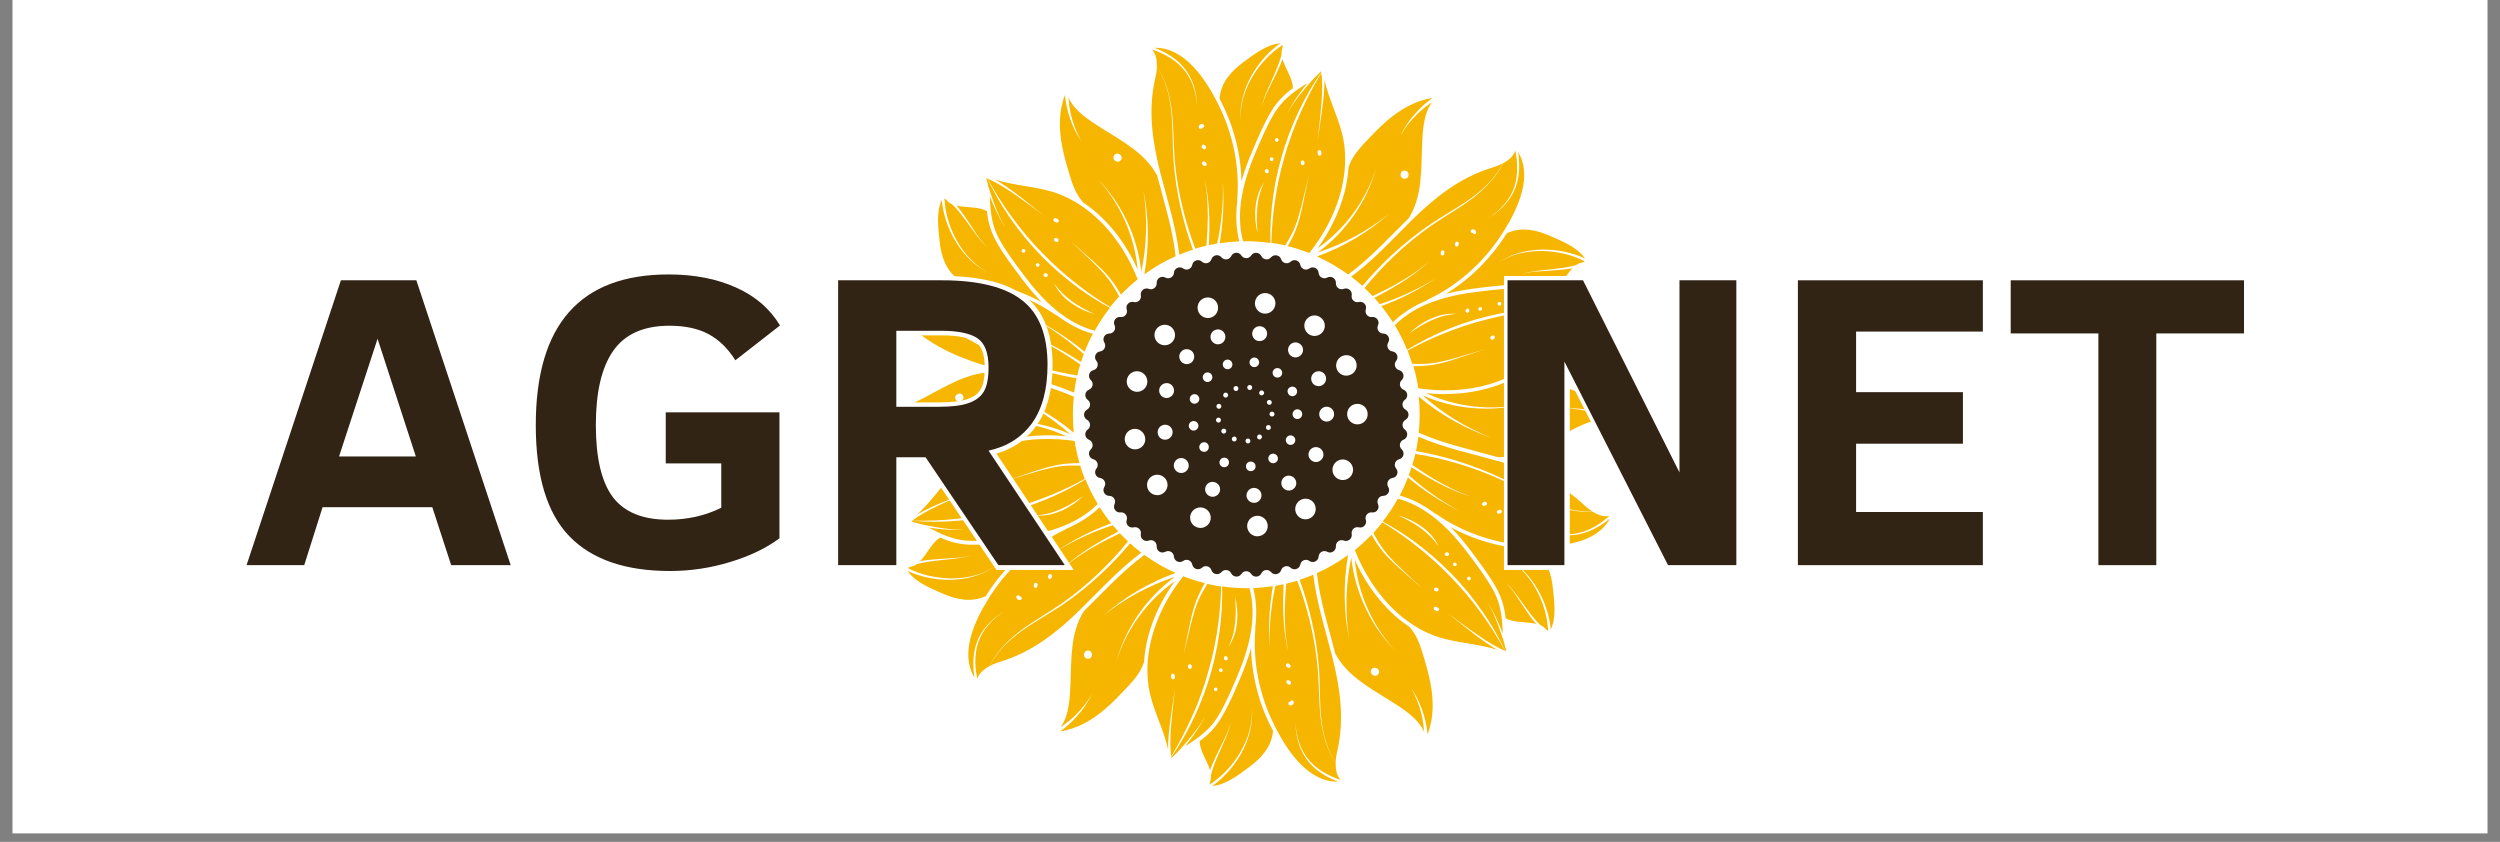 <svg xmlns="http://www.w3.org/2000/svg" xmlns:xlink="http://www.w3.org/1999/xlink" width="196" zoomAndPan="magnify" viewBox="0 0 147 49.5" height="66" preserveAspectRatio="xMidYMid meet" version="1.0"><rect x="0" y="0" width="147" height="49.5" fill="#808080" stroke="none"/><defs><g/><clipPath id="8ac7d2e3ad"><path d="M 0.734 0 L 146.266 0 L 146.266 49.004 L 0.734 49.004 Z M 0.734 0 " clip-rule="nonzero"/></clipPath><clipPath id="45738f05b8"><path d="M 51.68 2.531 L 94.742 2.531 L 94.742 46.336 L 51.68 46.336 Z M 51.68 2.531 " clip-rule="nonzero"/></clipPath></defs><g clip-path="url(#8ac7d2e3ad)"><path fill="#ffffff" d="M 0.734 0 L 146.266 0 L 146.266 49.004 L 0.734 49.004 Z M 0.734 0 " fill-opacity="1" fill-rule="nonzero"/></g><path fill="#322415" d="M 82.645 24.684 C 82.879 24.555 82.879 24.215 82.645 24.086 C 82.426 23.965 82.402 23.656 82.605 23.512 C 82.824 23.352 82.781 23.012 82.527 22.914 C 82.301 22.82 82.238 22.52 82.422 22.348 C 82.617 22.16 82.527 21.832 82.273 21.766 C 82.031 21.699 81.934 21.41 82.094 21.219 C 82.262 21.012 82.137 20.695 81.875 20.664 C 81.629 20.629 81.496 20.352 81.629 20.137 C 81.77 19.906 81.605 19.613 81.336 19.613 C 81.086 19.613 80.922 19.352 81.027 19.125 C 81.141 18.879 80.938 18.605 80.676 18.641 C 80.43 18.672 80.234 18.434 80.309 18.195 C 80.391 17.941 80.164 17.695 79.898 17.758 C 79.66 17.82 79.434 17.613 79.48 17.367 C 79.527 17.105 79.266 16.887 79.016 16.984 C 78.781 17.078 78.535 16.895 78.551 16.645 C 78.566 16.375 78.281 16.195 78.043 16.32 C 77.824 16.441 77.551 16.293 77.535 16.043 C 77.516 15.777 77.211 15.633 76.992 15.785 C 76.789 15.934 76.504 15.82 76.457 15.574 C 76.406 15.312 76.086 15.207 75.887 15.387 C 75.707 15.559 75.406 15.48 75.332 15.246 C 75.25 14.988 74.914 14.93 74.738 15.129 C 74.582 15.32 74.277 15.285 74.168 15.059 C 74.051 14.82 73.711 14.797 73.57 15.02 C 73.434 15.234 73.129 15.234 72.992 15.02 C 72.844 14.797 72.512 14.812 72.395 15.059 C 72.285 15.285 71.98 15.32 71.82 15.129 C 71.645 14.922 71.316 14.988 71.23 15.246 C 71.152 15.48 70.855 15.559 70.672 15.387 C 70.477 15.203 70.152 15.312 70.105 15.574 C 70.055 15.82 69.77 15.934 69.57 15.785 C 69.352 15.629 69.043 15.777 69.027 16.043 C 69.012 16.293 68.742 16.441 68.52 16.32 C 68.285 16.191 67.996 16.375 68.012 16.645 C 68.027 16.895 67.777 17.078 67.547 16.984 C 67.297 16.887 67.031 17.105 67.082 17.367 C 67.125 17.613 66.902 17.824 66.66 17.758 C 66.398 17.695 66.168 17.941 66.25 18.195 C 66.328 18.438 66.133 18.672 65.887 18.641 C 65.617 18.605 65.422 18.879 65.535 19.125 C 65.641 19.352 65.477 19.613 65.223 19.613 C 64.957 19.613 64.793 19.906 64.934 20.137 C 65.066 20.352 64.934 20.629 64.688 20.664 C 64.422 20.695 64.293 21.012 64.469 21.219 C 64.629 21.41 64.535 21.707 64.289 21.766 C 64.027 21.832 63.945 22.16 64.141 22.348 C 64.32 22.516 64.266 22.82 64.031 22.914 C 63.781 23.012 63.742 23.352 63.957 23.512 C 64.156 23.656 64.137 23.965 63.918 24.086 C 63.684 24.215 63.684 24.555 63.918 24.684 C 64.137 24.805 64.156 25.113 63.957 25.258 C 63.738 25.418 63.781 25.758 64.031 25.855 C 64.262 25.949 64.32 26.25 64.141 26.422 C 63.945 26.609 64.031 26.938 64.289 27.004 C 64.531 27.07 64.629 27.359 64.469 27.551 C 64.301 27.758 64.426 28.074 64.688 28.105 C 64.934 28.141 65.066 28.418 64.934 28.633 C 64.793 28.863 64.957 29.156 65.223 29.156 C 65.477 29.156 65.641 29.418 65.535 29.645 C 65.422 29.891 65.621 30.164 65.887 30.129 C 66.133 30.098 66.328 30.336 66.25 30.574 C 66.168 30.828 66.398 31.074 66.66 31.008 C 66.902 30.949 67.125 31.156 67.082 31.402 C 67.031 31.664 67.297 31.883 67.547 31.785 C 67.781 31.691 68.027 31.875 68.012 32.125 C 67.996 32.391 68.277 32.574 68.52 32.445 C 68.738 32.328 69.012 32.473 69.027 32.727 C 69.043 32.992 69.352 33.137 69.57 32.984 C 69.77 32.836 70.055 32.949 70.105 33.195 C 70.152 33.457 70.477 33.562 70.672 33.383 C 70.855 33.211 71.152 33.289 71.23 33.523 C 71.312 33.781 71.645 33.84 71.82 33.641 C 71.98 33.449 72.285 33.484 72.395 33.711 C 72.512 33.949 72.848 33.973 72.992 33.75 C 73.129 33.535 73.434 33.535 73.57 33.75 C 73.719 33.973 74.051 33.957 74.168 33.711 C 74.277 33.484 74.582 33.449 74.738 33.641 C 74.914 33.848 75.242 33.781 75.332 33.523 C 75.406 33.289 75.707 33.211 75.887 33.383 C 76.086 33.566 76.406 33.457 76.457 33.195 C 76.504 32.949 76.789 32.836 76.992 32.984 C 77.211 33.141 77.516 32.992 77.535 32.727 C 77.551 32.473 77.816 32.328 78.043 32.445 C 78.277 32.578 78.562 32.391 78.551 32.125 C 78.535 31.875 78.785 31.691 79.016 31.785 C 79.266 31.883 79.527 31.664 79.48 31.402 C 79.434 31.156 79.66 30.945 79.898 31.008 C 80.164 31.074 80.391 30.828 80.309 30.574 C 80.234 30.332 80.43 30.098 80.676 30.129 C 80.945 30.164 81.141 29.891 81.027 29.645 C 80.922 29.418 81.086 29.156 81.336 29.156 C 81.605 29.156 81.77 28.863 81.629 28.633 C 81.496 28.418 81.629 28.141 81.875 28.105 C 82.141 28.074 82.266 27.758 82.094 27.551 C 81.934 27.359 82.027 27.062 82.273 27.004 C 82.535 26.938 82.617 26.609 82.422 26.422 C 82.238 26.254 82.293 25.949 82.527 25.855 C 82.781 25.758 82.82 25.418 82.605 25.258 C 82.41 25.113 82.426 24.805 82.645 24.684 Z M 72.027 19.66 C 72.109 19.891 71.984 20.145 71.762 20.219 C 71.711 20.234 71.664 20.246 71.617 20.246 C 71.438 20.246 71.27 20.133 71.203 19.953 C 71.121 19.723 71.246 19.469 71.473 19.395 C 71.699 19.312 71.945 19.434 72.027 19.66 Z M 72.074 25.258 C 72.121 25.32 72.109 25.414 72.051 25.461 C 72.023 25.484 71.992 25.496 71.957 25.496 C 71.914 25.496 71.875 25.477 71.844 25.441 C 71.793 25.379 71.805 25.285 71.863 25.238 C 71.93 25.188 72.023 25.199 72.074 25.258 Z M 71.965 23.129 C 72.02 23.074 72.109 23.066 72.172 23.129 C 72.227 23.184 72.23 23.273 72.172 23.336 C 72.145 23.363 72.105 23.379 72.066 23.379 C 72.027 23.379 71.996 23.363 71.965 23.336 C 71.91 23.281 71.91 23.188 71.965 23.129 Z M 71.672 24.035 C 71.656 24.035 71.645 24.035 71.629 24.031 C 71.555 24.008 71.508 23.926 71.531 23.848 C 71.555 23.773 71.637 23.73 71.711 23.75 C 71.789 23.773 71.832 23.855 71.809 23.93 C 71.793 23.996 71.738 24.035 71.672 24.035 Z M 71.68 24.844 C 71.668 24.844 71.656 24.848 71.645 24.848 C 71.582 24.848 71.52 24.805 71.504 24.734 C 71.488 24.656 71.535 24.574 71.613 24.559 C 71.691 24.543 71.773 24.594 71.789 24.668 C 71.805 24.75 71.754 24.828 71.68 24.844 Z M 71 22.461 C 70.93 22.461 70.859 22.434 70.805 22.379 C 70.695 22.27 70.695 22.09 70.805 21.98 C 70.914 21.871 71.094 21.871 71.203 21.98 C 71.312 22.09 71.312 22.27 71.203 22.379 C 71.145 22.434 71.074 22.461 71 22.461 Z M 70.973 26.512 C 70.918 26.555 70.859 26.57 70.801 26.57 C 70.719 26.57 70.637 26.531 70.582 26.469 C 70.48 26.348 70.5 26.168 70.625 26.066 C 70.746 25.969 70.926 25.984 71.023 26.113 C 71.109 26.238 71.094 26.414 70.973 26.512 Z M 70.82 17.523 C 71.137 17.414 71.48 17.578 71.59 17.895 C 71.699 18.215 71.535 18.559 71.219 18.668 C 71.152 18.688 71.09 18.699 71.023 18.699 C 70.773 18.699 70.543 18.543 70.453 18.297 C 70.34 17.977 70.504 17.633 70.82 17.523 Z M 70.316 23.188 C 70.465 23.23 70.555 23.391 70.508 23.539 C 70.473 23.656 70.363 23.738 70.242 23.738 C 70.215 23.738 70.188 23.734 70.16 23.73 C 70.012 23.684 69.926 23.527 69.969 23.379 C 70.012 23.227 70.172 23.145 70.316 23.188 Z M 69.465 20.664 C 69.633 20.488 69.914 20.488 70.09 20.656 C 70.262 20.828 70.262 21.105 70.094 21.281 C 70.008 21.367 69.898 21.41 69.781 21.41 C 69.672 21.41 69.559 21.367 69.477 21.285 C 69.297 21.109 69.297 20.832 69.465 20.664 Z M 68.059 19.273 C 68.297 19.039 68.68 19.035 68.914 19.27 C 69.148 19.504 69.152 19.887 68.918 20.121 C 68.797 20.242 68.645 20.301 68.488 20.301 C 68.332 20.301 68.18 20.242 68.059 20.125 C 67.824 19.891 67.824 19.508 68.059 19.273 Z M 66.875 26.406 C 66.832 26.418 66.785 26.422 66.738 26.422 C 66.465 26.422 66.211 26.23 66.148 25.953 C 66.078 25.633 66.277 25.305 66.602 25.23 C 66.922 25.156 67.25 25.363 67.324 25.688 C 67.406 26.008 67.203 26.336 66.875 26.406 Z M 66.859 23.039 C 66.797 23.039 66.742 23.027 66.684 23.012 C 66.367 22.914 66.18 22.582 66.277 22.258 C 66.375 21.941 66.711 21.754 67.031 21.855 C 67.352 21.953 67.535 22.285 67.438 22.609 C 67.359 22.871 67.121 23.039 66.859 23.039 Z M 68.426 28.98 C 68.316 29.074 68.18 29.117 68.051 29.117 C 67.875 29.117 67.699 29.043 67.578 28.895 C 67.371 28.637 67.41 28.254 67.668 28.047 C 67.922 27.84 68.305 27.879 68.516 28.133 C 68.727 28.391 68.688 28.77 68.426 28.98 Z M 68.605 25.844 C 68.574 25.848 68.543 25.855 68.508 25.855 C 68.305 25.855 68.125 25.719 68.082 25.512 C 68.027 25.277 68.176 25.039 68.414 24.984 C 68.652 24.93 68.887 25.078 68.941 25.32 C 68.988 25.555 68.844 25.789 68.605 25.844 Z M 68.598 23.402 C 68.551 23.402 68.516 23.395 68.469 23.383 C 68.234 23.312 68.109 23.066 68.176 22.836 C 68.246 22.609 68.492 22.477 68.723 22.543 C 68.953 22.613 69.082 22.859 69.016 23.09 C 68.957 23.273 68.781 23.402 68.598 23.402 Z M 69.734 27.715 C 69.652 27.777 69.551 27.812 69.461 27.812 C 69.336 27.812 69.203 27.758 69.117 27.648 C 68.961 27.457 68.996 27.184 69.18 27.031 C 69.367 26.879 69.645 26.906 69.797 27.098 C 69.953 27.289 69.926 27.559 69.734 27.715 Z M 69.906 25.102 C 69.875 24.949 69.969 24.801 70.121 24.762 C 70.273 24.73 70.422 24.82 70.461 24.977 C 70.492 25.129 70.398 25.277 70.246 25.312 C 70.227 25.32 70.203 25.32 70.18 25.32 C 70.055 25.32 69.941 25.227 69.906 25.102 Z M 71.145 30.676 C 71.047 30.906 70.82 31.043 70.586 31.043 C 70.504 31.043 70.426 31.027 70.344 30.992 C 70.039 30.863 69.898 30.508 70.027 30.199 C 70.16 29.895 70.516 29.754 70.82 29.883 C 71.133 30.016 71.273 30.371 71.145 30.676 Z M 71.707 28.945 C 71.637 29.105 71.473 29.211 71.301 29.211 C 71.242 29.211 71.188 29.199 71.125 29.172 C 70.902 29.074 70.801 28.816 70.898 28.598 C 70.992 28.375 71.254 28.27 71.473 28.371 C 71.699 28.461 71.805 28.727 71.707 28.945 Z M 72.242 27.305 C 72.199 27.414 72.094 27.473 71.984 27.473 C 71.945 27.473 71.91 27.469 71.875 27.449 C 71.734 27.391 71.668 27.223 71.727 27.078 C 71.789 26.938 71.957 26.871 72.102 26.934 C 72.238 26.992 72.301 27.16 72.242 27.305 Z M 72.273 21.695 C 72.242 21.707 72.215 21.711 72.184 21.711 C 72.066 21.711 71.957 21.641 71.914 21.52 C 71.863 21.371 71.941 21.215 72.09 21.16 C 72.238 21.109 72.395 21.188 72.449 21.336 C 72.5 21.488 72.422 21.645 72.273 21.695 Z M 72.707 25.871 C 72.684 25.926 72.629 25.957 72.574 25.957 C 72.555 25.957 72.539 25.953 72.52 25.949 C 72.445 25.914 72.41 25.832 72.445 25.758 C 72.477 25.68 72.559 25.648 72.637 25.68 C 72.699 25.715 72.738 25.793 72.707 25.871 Z M 72.723 22.984 C 72.707 22.992 72.691 22.992 72.676 22.992 C 72.613 22.992 72.559 22.953 72.539 22.891 C 72.512 22.816 72.547 22.734 72.625 22.707 C 72.699 22.68 72.781 22.719 72.809 22.793 C 72.836 22.875 72.801 22.957 72.723 22.984 Z M 78.91 20.941 C 79.211 20.801 79.57 20.926 79.715 21.227 C 79.855 21.527 79.73 21.887 79.43 22.027 C 79.348 22.066 79.254 22.09 79.168 22.09 C 78.945 22.09 78.727 21.965 78.621 21.746 C 78.48 21.449 78.605 21.09 78.91 20.941 Z M 77.723 22.664 C 77.664 22.691 77.598 22.707 77.535 22.707 C 77.371 22.707 77.211 22.613 77.141 22.457 C 77.035 22.238 77.129 21.973 77.348 21.871 C 77.566 21.766 77.828 21.859 77.934 22.078 C 78.035 22.297 77.941 22.559 77.723 22.664 Z M 76.824 18.777 C 77.031 18.516 77.406 18.469 77.668 18.68 C 77.934 18.887 77.977 19.262 77.77 19.523 C 77.648 19.68 77.473 19.754 77.293 19.754 C 77.16 19.754 77.031 19.711 76.922 19.625 C 76.664 19.414 76.613 19.039 76.824 18.777 Z M 75.832 20.301 C 75.98 20.109 76.258 20.078 76.449 20.23 C 76.641 20.379 76.676 20.656 76.523 20.848 C 76.434 20.957 76.309 21.016 76.176 21.016 C 76.086 21.016 75.984 20.984 75.906 20.926 C 75.715 20.766 75.68 20.492 75.832 20.301 Z M 76.57 24.352 C 76.57 24.512 76.445 24.637 76.285 24.637 C 76.129 24.637 76.004 24.512 76.004 24.352 C 76.004 24.199 76.129 24.066 76.285 24.066 C 76.445 24.066 76.57 24.191 76.57 24.352 Z M 75.867 22.762 C 76.008 22.695 76.176 22.75 76.242 22.891 C 76.309 23.035 76.254 23.203 76.113 23.27 C 76.074 23.285 76.031 23.297 75.992 23.297 C 75.887 23.297 75.785 23.238 75.742 23.137 C 75.664 22.996 75.723 22.828 75.867 22.762 Z M 75.641 25.742 C 75.719 25.605 75.895 25.559 76.023 25.637 C 76.16 25.715 76.203 25.887 76.129 26.02 C 76.078 26.113 75.98 26.16 75.883 26.16 C 75.832 26.16 75.789 26.148 75.746 26.121 C 75.613 26.047 75.566 25.871 75.641 25.742 Z M 73.801 17.727 C 73.859 17.398 74.172 17.18 74.5 17.242 C 74.828 17.301 75.047 17.617 74.984 17.945 C 74.93 18.234 74.68 18.441 74.391 18.441 C 74.352 18.441 74.32 18.438 74.281 18.434 C 73.957 18.371 73.738 18.055 73.801 17.727 Z M 74.652 25.012 C 74.723 25.051 74.746 25.141 74.707 25.211 C 74.68 25.258 74.629 25.281 74.582 25.281 C 74.559 25.281 74.531 25.277 74.512 25.258 C 74.438 25.223 74.418 25.133 74.457 25.062 C 74.492 24.996 74.586 24.969 74.652 25.012 Z M 74.57 23.531 C 74.641 23.5 74.73 23.527 74.766 23.598 C 74.801 23.668 74.773 23.758 74.703 23.789 C 74.68 23.801 74.656 23.805 74.641 23.805 C 74.586 23.805 74.539 23.773 74.512 23.723 C 74.465 23.652 74.5 23.566 74.57 23.531 Z M 74.648 24.352 C 74.648 24.27 74.711 24.203 74.793 24.203 C 74.875 24.203 74.941 24.27 74.941 24.352 C 74.941 24.434 74.875 24.492 74.793 24.492 C 74.711 24.492 74.648 24.43 74.648 24.352 Z M 73.637 19.543 C 73.68 19.301 73.91 19.145 74.145 19.188 C 74.383 19.23 74.543 19.461 74.5 19.695 C 74.461 19.906 74.277 20.055 74.066 20.055 C 74.039 20.055 74.012 20.055 73.984 20.051 C 73.75 20.008 73.594 19.777 73.637 19.543 Z M 74.184 23.246 C 74.148 23.246 74.117 23.238 74.094 23.215 C 74.031 23.164 74.02 23.074 74.074 23.012 C 74.121 22.945 74.215 22.938 74.277 22.992 C 74.34 23.039 74.352 23.133 74.297 23.191 C 74.27 23.227 74.227 23.246 74.184 23.246 Z M 74.133 25.816 C 74.113 25.832 74.086 25.84 74.059 25.84 C 74.008 25.84 73.965 25.816 73.938 25.773 C 73.895 25.707 73.914 25.613 73.98 25.57 C 74.047 25.527 74.141 25.551 74.184 25.613 C 74.223 25.68 74.199 25.773 74.133 25.816 Z M 73.477 21.258 C 73.504 21.105 73.652 21 73.805 21.027 C 73.957 21.055 74.062 21.203 74.035 21.355 C 74.008 21.492 73.895 21.586 73.758 21.586 C 73.738 21.586 73.723 21.586 73.707 21.582 C 73.555 21.559 73.449 21.41 73.477 21.258 Z M 73.34 22.754 C 73.355 22.68 73.43 22.625 73.512 22.641 C 73.586 22.656 73.641 22.727 73.625 22.809 C 73.613 22.883 73.555 22.93 73.484 22.93 C 73.473 22.93 73.465 22.93 73.457 22.93 C 73.379 22.914 73.328 22.836 73.34 22.754 Z M 73.363 25.789 C 73.445 25.777 73.516 25.84 73.52 25.914 C 73.531 25.996 73.473 26.066 73.395 26.074 C 73.391 26.074 73.383 26.074 73.379 26.074 C 73.309 26.074 73.242 26.02 73.238 25.941 C 73.227 25.867 73.281 25.793 73.363 25.789 Z M 73.266 27.449 C 73.246 27.297 73.355 27.156 73.516 27.141 C 73.668 27.125 73.812 27.234 73.828 27.391 C 73.844 27.543 73.734 27.688 73.574 27.703 C 73.566 27.703 73.555 27.703 73.543 27.703 C 73.402 27.703 73.281 27.598 73.266 27.449 Z M 73.684 28.691 C 73.926 28.664 74.145 28.84 74.172 29.078 C 74.199 29.32 74.023 29.539 73.785 29.566 C 73.766 29.566 73.75 29.566 73.734 29.566 C 73.516 29.566 73.324 29.402 73.297 29.18 C 73.273 28.938 73.445 28.719 73.684 28.691 Z M 74.004 31.527 C 73.98 31.527 73.957 31.535 73.938 31.535 C 73.629 31.535 73.375 31.305 73.336 31 C 73.297 30.664 73.539 30.371 73.871 30.332 C 74.203 30.293 74.5 30.535 74.539 30.867 C 74.574 31.195 74.336 31.496 74.004 31.527 Z M 75.012 27.195 C 74.965 27.223 74.914 27.238 74.859 27.238 C 74.766 27.238 74.676 27.195 74.621 27.105 C 74.539 26.977 74.574 26.801 74.707 26.719 C 74.84 26.637 75.012 26.676 75.094 26.805 C 75.184 26.938 75.145 27.113 75.012 27.195 Z M 75.113 22.203 C 75.051 22.203 74.992 22.184 74.938 22.145 C 74.816 22.047 74.793 21.871 74.887 21.75 C 74.984 21.629 75.16 21.609 75.285 21.699 C 75.406 21.801 75.43 21.973 75.332 22.102 C 75.277 22.164 75.195 22.203 75.113 22.203 Z M 76.02 28.773 C 75.949 28.824 75.867 28.844 75.785 28.844 C 75.641 28.844 75.5 28.773 75.414 28.645 C 75.281 28.441 75.34 28.168 75.543 28.035 C 75.746 27.906 76.02 27.965 76.148 28.168 C 76.285 28.375 76.227 28.645 76.02 28.773 Z M 77.086 30.441 C 76.98 30.508 76.871 30.535 76.762 30.535 C 76.566 30.535 76.367 30.438 76.254 30.254 C 76.074 29.977 76.156 29.598 76.441 29.418 C 76.719 29.238 77.098 29.32 77.277 29.605 C 77.445 29.891 77.363 30.262 77.086 30.441 Z M 77.762 26.941 C 77.68 27.086 77.535 27.168 77.379 27.168 C 77.309 27.168 77.234 27.152 77.16 27.105 C 76.949 26.988 76.879 26.719 76.996 26.512 C 77.117 26.297 77.387 26.227 77.598 26.348 C 77.805 26.469 77.883 26.734 77.762 26.941 Z M 78.008 24.789 C 77.77 24.789 77.57 24.594 77.57 24.352 C 77.57 24.113 77.77 23.914 78.008 23.914 C 78.25 23.914 78.445 24.113 78.445 24.352 C 78.445 24.594 78.25 24.789 78.008 24.789 Z M 79.48 27.922 C 79.371 28.117 79.164 28.227 78.953 28.227 C 78.852 28.227 78.754 28.199 78.652 28.145 C 78.363 27.98 78.262 27.609 78.43 27.32 C 78.594 27.031 78.965 26.926 79.254 27.098 C 79.543 27.262 79.648 27.633 79.48 27.922 Z M 79.816 24.953 C 79.484 24.953 79.211 24.684 79.211 24.348 C 79.211 24.012 79.48 23.746 79.816 23.746 C 80.152 23.746 80.418 24.012 80.418 24.348 C 80.426 24.684 80.152 24.953 79.816 24.953 Z M 79.816 24.953 " fill-opacity="1" fill-rule="nonzero"/><g clip-path="url(#45738f05b8)"><path fill="#f6b600" d="M 85.68 27.102 C 84.887 26.855 84.074 26.664 83.258 26.523 C 83.316 26.242 83.367 25.965 83.398 25.676 C 84.914 26.332 86.531 26.676 88.117 27.117 C 89.941 27.625 91.656 28.32 93.062 29.621 C 93.23 29.781 93.43 29.945 93.641 30.074 C 93.215 30.086 92.789 30.047 92.367 29.961 C 91.895 29.863 91.434 29.703 90.984 29.508 C 90.094 29.117 89.27 28.598 88.395 28.168 C 87.52 27.742 86.605 27.391 85.68 27.102 Z M 88.598 13.719 C 88.355 14.109 88.09 14.48 87.805 14.828 C 87.023 15.797 86.082 16.629 85.027 17.277 C 85.625 17.125 86.234 17.023 86.848 16.945 C 87.723 16.836 88.625 16.723 89.508 16.742 C 90.145 16.758 90.711 16.906 91.27 17.16 C 91.738 16.906 92.039 16.207 92.457 15.777 C 92.445 15.777 92.434 15.781 92.422 15.781 C 92.09 15.84 91.758 15.867 91.418 15.895 C 91.082 15.918 90.75 15.934 90.418 15.961 C 90.082 15.988 89.75 16.02 89.426 16.125 C 89.746 16.012 90.078 15.969 90.41 15.922 C 90.746 15.879 91.078 15.852 91.41 15.812 C 91.746 15.777 92.074 15.73 92.402 15.66 C 92.492 15.641 92.582 15.617 92.668 15.59 C 92.789 15.504 92.922 15.449 93.074 15.43 C 93.113 15.41 93.148 15.387 93.184 15.367 C 92.82 15.18 92.438 15.039 92.047 14.938 C 91.609 14.828 91.156 14.77 90.699 14.758 C 90.246 14.754 89.793 14.797 89.352 14.906 C 88.91 15.016 88.48 15.191 88.098 15.449 C 88.473 15.184 88.898 14.992 89.34 14.867 C 89.781 14.742 90.242 14.684 90.699 14.676 C 91.16 14.672 91.625 14.719 92.074 14.82 C 92.457 14.906 92.832 15.027 93.195 15.195 C 92.758 14.547 91.875 14.191 91.191 13.891 C 90.355 13.52 89.461 13.309 88.598 13.719 Z M 87.672 10.652 C 87.953 10.332 88.199 9.969 88.395 9.594 C 88.711 9.418 88.988 9.184 89.105 8.855 C 89.16 9.156 89.203 9.457 89.207 9.762 C 89.219 10.168 89.176 10.578 89.051 10.965 C 88.926 11.352 88.719 11.707 88.449 12.02 C 88.18 12.332 87.863 12.594 87.52 12.828 C 87.871 12.605 88.199 12.355 88.477 12.047 C 88.754 11.742 88.984 11.387 89.125 10.992 C 89.27 10.598 89.328 10.18 89.328 9.762 C 89.328 9.484 89.309 9.207 89.262 8.934 C 90.129 10.344 89.273 12.227 88.445 13.555 C 88.422 13.574 88.41 13.59 88.41 13.609 C 88.355 13.703 88.297 13.793 88.242 13.875 C 87.172 15.484 85.684 16.805 83.93 17.629 C 83.906 17.641 83.895 17.648 83.887 17.668 C 83.152 17.973 82.469 18.395 81.902 18.945 C 81.691 18.617 81.469 18.301 81.223 18 C 82.348 17.586 83.426 17.039 84.422 16.371 C 83.387 17.004 82.277 17.516 81.129 17.887 C 81.027 17.758 80.918 17.633 80.809 17.516 C 81.305 17.262 81.793 16.988 82.262 16.699 C 82.578 16.504 82.895 16.293 83.195 16.07 C 83.496 15.848 83.785 15.613 84.059 15.348 C 83.781 15.602 83.48 15.824 83.176 16.039 C 82.867 16.25 82.547 16.449 82.223 16.633 C 81.73 16.914 81.223 17.168 80.711 17.41 C 80.555 17.246 80.398 17.086 80.234 16.934 C 80.758 16.289 81.32 15.684 81.918 15.109 C 82.617 14.441 83.367 13.82 84.164 13.262 C 84.961 12.711 85.82 12.238 86.598 11.652 C 86.984 11.348 87.355 11.02 87.672 10.652 Z M 84.859 14.727 C 84.805 14.715 84.73 14.742 84.727 14.801 C 84.723 14.828 84.715 14.855 84.711 14.883 C 84.699 14.938 84.727 15.004 84.785 15.016 C 84.84 15.027 84.914 15 84.918 14.938 C 84.922 14.91 84.93 14.883 84.934 14.855 C 84.945 14.801 84.922 14.738 84.859 14.727 Z M 85.699 14.207 C 85.645 14.195 85.574 14.223 85.57 14.285 C 85.562 14.312 85.559 14.34 85.551 14.367 C 85.543 14.418 85.57 14.484 85.629 14.496 C 85.684 14.508 85.754 14.48 85.758 14.418 C 85.766 14.391 85.77 14.367 85.777 14.34 C 85.785 14.285 85.758 14.219 85.699 14.207 Z M 86.797 13.633 C 86.777 13.527 86.656 13.457 86.559 13.492 C 86.504 13.508 86.461 13.566 86.48 13.621 C 86.496 13.672 86.547 13.711 86.598 13.703 C 86.617 13.746 86.672 13.773 86.723 13.766 C 86.777 13.746 86.809 13.691 86.797 13.633 Z M 79.031 11.406 C 79.168 10.895 79.262 10.371 79.293 9.84 C 79.48 9.27 79.84 8.832 80.238 8.402 C 80.656 7.957 81.074 7.516 81.535 7.117 C 82.305 6.449 83.219 5.91 84.23 5.762 C 83.875 6.012 83.547 6.309 83.258 6.629 C 83.074 6.832 82.906 7.039 82.758 7.266 C 82.605 7.488 82.473 7.719 82.367 7.965 C 82.492 7.73 82.637 7.504 82.801 7.297 C 82.965 7.09 83.148 6.895 83.332 6.707 C 83.602 6.449 83.891 6.215 84.203 6.012 C 83.684 6.703 83.648 7.777 83.617 8.582 C 83.562 10.023 83.629 11.555 82.836 12.828 C 81.676 13.965 80.582 15.176 79.27 16.141 C 78.703 15.727 78.09 15.371 77.441 15.082 C 79.004 14.512 80.453 13.656 81.691 12.562 C 80.438 13.574 79 14.348 77.48 14.848 C 79.145 13.629 80.375 11.844 80.922 9.879 C 80.328 11.781 79.09 13.457 77.484 14.594 C 78.18 13.621 78.719 12.551 79.031 11.406 Z M 82.59 10.512 C 82.902 10.512 82.902 10.031 82.59 10.031 C 82.277 10.031 82.277 10.512 82.59 10.512 Z M 60.883 21.664 C 59.949 21.371 59.035 21.023 58.16 20.598 C 57.285 20.164 56.461 19.645 55.57 19.258 C 55.129 19.062 54.664 18.902 54.188 18.805 C 53.773 18.715 53.34 18.68 52.914 18.688 C 53.129 18.82 53.324 18.984 53.492 19.145 C 54.898 20.445 56.613 21.137 58.441 21.645 C 60.023 22.09 61.645 22.438 63.156 23.09 C 63.195 22.805 63.246 22.52 63.301 22.242 C 62.484 22.105 61.676 21.91 60.883 21.664 Z M 79.453 16.266 C 79.68 16.441 79.898 16.621 80.113 16.812 C 80.648 16.176 81.223 15.566 81.828 15.004 C 82.547 14.344 83.305 13.727 84.113 13.18 C 84.922 12.637 85.785 12.18 86.57 11.605 C 86.957 11.316 87.328 11 87.652 10.637 C 87.934 10.32 88.18 9.965 88.383 9.594 C 88.164 9.715 87.926 9.801 87.707 9.867 C 85.875 10.43 84.422 11.57 83.066 12.895 C 81.891 14.055 80.781 15.285 79.453 16.266 Z M 90.066 17.605 C 89.996 17.613 89.93 17.625 89.859 17.633 C 89.93 17.625 89.996 17.617 90.066 17.617 C 90.137 17.613 90.203 17.617 90.273 17.617 C 90.41 17.625 90.547 17.633 90.684 17.648 C 90.957 17.676 91.23 17.715 91.504 17.766 C 91.777 17.809 92.047 17.863 92.312 17.922 C 92.379 17.941 92.445 17.949 92.512 17.969 C 92.621 18.004 92.734 18.039 92.848 18.059 C 92.895 18.07 92.93 18.086 92.969 18.098 C 92.953 18.113 92.93 18.125 92.914 18.141 C 92.035 18.066 91.148 18.066 90.266 18.141 L 89.531 18.219 L 88.805 18.324 L 88.082 18.461 L 87.367 18.625 L 86.66 18.82 L 85.961 19.043 L 85.273 19.301 L 84.594 19.586 L 83.934 19.902 L 83.285 20.246 L 82.738 20.57 C 82.535 20.066 82.289 19.578 82.016 19.121 C 83.301 17.84 85.133 17.367 86.898 17.152 C 87.754 17.051 88.641 16.941 89.508 16.957 C 90.328 16.973 91 17.246 91.719 17.613 C 91.801 17.656 91.883 17.695 91.969 17.738 C 91.816 17.715 91.668 17.695 91.516 17.676 C 91.242 17.645 90.965 17.617 90.691 17.605 C 90.555 17.602 90.41 17.598 90.273 17.598 C 90.211 17.602 90.137 17.602 90.066 17.605 Z M 85.617 18.453 C 85.367 18.434 85.109 18.453 84.859 18.504 C 84.605 18.551 84.367 18.641 84.129 18.738 C 83.895 18.844 83.676 18.969 83.465 19.109 C 83.258 19.254 83.059 19.414 82.879 19.598 C 83.086 19.449 83.293 19.312 83.508 19.18 C 83.723 19.055 83.945 18.934 84.168 18.836 C 84.398 18.734 84.629 18.652 84.867 18.578 C 85.121 18.523 85.367 18.48 85.617 18.453 Z M 86.246 18.164 C 86.234 18.168 86.223 18.18 86.219 18.188 C 86.105 18.27 86.215 18.453 86.328 18.379 C 86.34 18.371 86.352 18.359 86.355 18.355 C 86.465 18.273 86.359 18.082 86.246 18.164 Z M 87.133 18.109 C 87.062 17.988 86.871 18.098 86.941 18.219 C 87.012 18.34 87.203 18.23 87.133 18.109 Z M 88.262 17.805 C 88.191 17.684 88 17.793 88.07 17.914 C 88.148 18.039 88.336 17.93 88.262 17.805 Z M 92.363 22.898 C 93.324 23.23 94.25 23.75 94.883 24.547 C 94.484 24.367 94.074 24.23 93.648 24.145 C 93.387 24.09 93.117 24.051 92.848 24.031 C 92.582 24.008 92.312 24.008 92.047 24.035 C 92.312 24.023 92.582 24.047 92.844 24.078 C 93.105 24.117 93.367 24.172 93.621 24.246 C 93.977 24.352 94.324 24.484 94.652 24.652 C 93.797 24.547 92.848 25.059 92.133 25.43 C 90.855 26.102 89.562 26.922 88.066 26.879 C 86.504 26.441 84.906 26.102 83.422 25.445 C 83.457 25.094 83.477 24.738 83.477 24.379 C 83.477 24.023 83.457 23.676 83.422 23.324 C 84.695 24.391 86.164 25.215 87.727 25.746 C 86.223 25.168 84.832 24.309 83.641 23.242 C 85.531 24.078 87.684 24.254 89.664 23.738 C 87.715 24.176 85.645 23.949 83.859 23.117 C 85.039 23.238 86.234 23.164 87.383 22.863 C 87.898 22.727 88.395 22.547 88.871 22.312 C 88.871 22.312 88.875 22.312 88.875 22.312 C 89.461 22.191 90.02 22.281 90.59 22.41 C 91.199 22.555 91.789 22.699 92.363 22.898 Z M 90.363 25.266 C 90.211 24.996 89.789 25.238 89.941 25.504 C 90.102 25.777 90.52 25.539 90.363 25.266 Z M 86.109 20.934 L 87.316 20.535 L 86.098 20.898 C 85.695 21.016 85.285 21.145 84.875 21.234 C 84.668 21.285 84.457 21.324 84.25 21.352 C 84.043 21.379 83.836 21.395 83.621 21.398 C 83.426 21.406 83.23 21.398 83.039 21.395 C 82.957 21.133 82.863 20.871 82.766 20.613 C 83.375 20.281 84.012 19.973 84.656 19.707 L 85.332 19.438 L 86.023 19.191 L 86.715 18.973 L 87.422 18.781 L 88.133 18.613 L 88.848 18.469 L 89.57 18.355 L 90.293 18.27 C 91.16 18.176 92.035 18.141 92.91 18.16 C 92.703 18.324 92.465 18.465 92.238 18.602 C 91.93 18.777 91.621 18.934 91.301 19.082 C 90.984 19.23 90.664 19.379 90.34 19.516 C 90.02 19.656 89.695 19.793 89.371 19.941 C 89.699 19.805 90.027 19.68 90.355 19.551 C 90.684 19.422 91.012 19.297 91.34 19.152 C 91.664 19.016 91.984 18.871 92.301 18.707 C 92.422 18.641 92.543 18.574 92.664 18.504 C 91.695 19.367 91.023 20.559 90 21.367 C 88.699 22.395 87.043 22.875 85.406 22.941 C 84.73 22.969 84.055 22.93 83.395 22.832 C 83.328 22.391 83.23 21.953 83.109 21.531 C 83.293 21.531 83.477 21.527 83.66 21.516 C 83.875 21.504 84.086 21.48 84.301 21.445 C 84.512 21.406 84.723 21.363 84.922 21.309 C 85.305 21.207 85.703 21.07 86.109 20.934 Z M 88.625 20.504 C 88.652 20.547 88.723 20.582 88.773 20.543 C 88.805 20.52 88.836 20.5 88.863 20.477 C 88.914 20.445 88.941 20.379 88.902 20.328 C 88.875 20.285 88.805 20.254 88.754 20.289 C 88.723 20.312 88.691 20.336 88.664 20.355 C 88.617 20.391 88.59 20.449 88.625 20.504 Z M 87.645 19.918 C 87.672 19.961 87.742 19.996 87.793 19.957 C 87.809 19.945 87.824 19.934 87.844 19.926 C 87.891 19.891 87.918 19.824 87.879 19.777 C 87.852 19.734 87.781 19.699 87.734 19.738 C 87.715 19.75 87.699 19.762 87.684 19.77 C 87.641 19.805 87.613 19.863 87.645 19.918 Z M 56.242 29.25 C 56.566 29.105 56.887 28.973 57.211 28.824 C 56.883 28.961 56.555 29.086 56.227 29.211 C 55.898 29.344 55.57 29.469 55.242 29.609 C 54.918 29.746 54.598 29.895 54.281 30.059 C 54.16 30.125 54.039 30.191 53.918 30.262 C 54.887 29.398 55.559 28.207 56.582 27.395 C 57.883 26.367 59.539 25.887 61.18 25.82 C 61.852 25.793 62.527 25.832 63.191 25.93 C 63.254 26.375 63.355 26.812 63.473 27.234 C 63.289 27.234 63.109 27.238 62.922 27.25 C 62.711 27.262 62.496 27.281 62.281 27.32 C 62.07 27.359 61.863 27.402 61.66 27.457 C 61.25 27.566 60.844 27.703 60.441 27.84 L 59.234 28.238 L 60.453 27.879 C 60.855 27.758 61.266 27.633 61.676 27.539 C 61.883 27.488 62.09 27.449 62.301 27.422 C 62.508 27.395 62.715 27.379 62.93 27.375 C 63.125 27.371 63.32 27.375 63.512 27.379 C 63.594 27.641 63.688 27.906 63.785 28.16 C 63.172 28.496 62.539 28.801 61.895 29.07 L 61.219 29.336 L 60.527 29.582 L 59.832 29.801 L 59.129 29.992 L 58.418 30.164 L 57.703 30.305 L 56.98 30.418 L 56.258 30.508 C 55.391 30.602 54.516 30.633 53.641 30.617 C 53.848 30.453 54.082 30.309 54.312 30.172 C 54.621 30 54.93 29.84 55.246 29.691 C 55.598 29.535 55.914 29.387 56.242 29.25 Z M 58.68 28.992 C 58.707 29.035 58.777 29.07 58.828 29.031 C 58.844 29.02 58.859 29.008 58.879 29 C 58.926 28.965 58.953 28.898 58.914 28.852 C 58.887 28.809 58.816 28.773 58.77 28.812 C 58.75 28.824 58.734 28.836 58.719 28.844 C 58.676 28.871 58.648 28.938 58.68 28.992 Z M 57.652 28.441 C 57.68 28.484 57.75 28.516 57.801 28.48 C 57.832 28.457 57.867 28.434 57.895 28.414 C 57.941 28.379 57.969 28.316 57.934 28.266 C 57.906 28.223 57.832 28.188 57.785 28.227 C 57.75 28.25 57.719 28.27 57.691 28.293 C 57.648 28.32 57.621 28.387 57.652 28.441 Z M 76.484 6.602 C 76.84 5.805 77.242 5.027 77.695 4.285 C 77.734 4.547 77.746 4.82 77.746 5.09 C 77.746 5.438 77.723 5.789 77.695 6.141 C 77.668 6.488 77.633 6.84 77.594 7.188 C 77.555 7.539 77.512 7.887 77.48 8.238 C 77.527 7.887 77.582 7.539 77.633 7.195 C 77.688 6.844 77.734 6.492 77.777 6.145 C 77.824 5.793 77.855 5.438 77.871 5.09 C 77.879 4.953 77.883 4.816 77.879 4.68 C 78.141 5.949 78.84 7.129 79.027 8.418 C 79.266 10.059 78.852 11.73 78.09 13.191 C 77.777 13.785 77.406 14.355 76.988 14.879 C 76.578 14.719 76.148 14.582 75.719 14.473 C 75.812 14.316 75.898 14.156 75.98 13.988 C 76.078 13.797 76.16 13.602 76.238 13.398 C 76.312 13.195 76.375 12.992 76.43 12.785 C 76.539 12.375 76.621 11.953 76.707 11.539 L 76.965 10.293 L 76.664 11.527 C 76.566 11.938 76.469 12.355 76.348 12.758 C 76.285 12.961 76.215 13.156 76.141 13.355 C 76.059 13.551 75.969 13.738 75.867 13.922 C 75.773 14.094 75.676 14.262 75.57 14.43 C 75.305 14.371 75.035 14.316 74.758 14.277 C 74.773 13.578 74.828 12.879 74.914 12.191 L 75.02 11.469 L 75.148 10.754 L 75.309 10.043 L 75.496 9.336 L 75.703 8.637 L 75.938 7.949 L 76.195 7.266 Z M 77.473 8.934 C 77.48 8.969 77.48 9.008 77.484 9.047 C 77.488 9.102 77.535 9.16 77.594 9.156 C 77.648 9.156 77.707 9.105 77.703 9.047 C 77.695 9.008 77.695 8.969 77.691 8.934 C 77.688 8.879 77.641 8.816 77.582 8.824 C 77.527 8.824 77.469 8.871 77.473 8.934 Z M 76.484 9.543 C 76.484 9.566 76.488 9.582 76.488 9.605 C 76.496 9.66 76.539 9.719 76.598 9.715 C 76.652 9.715 76.715 9.664 76.707 9.605 C 76.707 9.582 76.703 9.566 76.703 9.543 C 76.695 9.488 76.652 9.43 76.594 9.434 C 76.539 9.434 76.477 9.484 76.484 9.543 Z M 56.492 31.156 C 56.566 31.152 56.629 31.141 56.703 31.129 C 56.629 31.141 56.566 31.145 56.492 31.145 C 56.422 31.152 56.359 31.145 56.285 31.145 C 56.148 31.141 56.012 31.129 55.875 31.113 C 55.602 31.086 55.328 31.047 55.055 31 C 54.785 30.953 54.516 30.898 54.246 30.84 C 54.184 30.824 54.117 30.812 54.051 30.797 C 53.941 30.758 53.828 30.727 53.711 30.703 C 53.668 30.691 53.629 30.676 53.59 30.664 C 53.609 30.648 53.629 30.637 53.645 30.621 C 54.527 30.699 55.41 30.699 56.297 30.621 L 57.031 30.547 L 57.758 30.441 L 58.477 30.305 L 59.195 30.141 L 59.898 29.945 L 60.598 29.715 L 61.289 29.457 L 61.965 29.172 L 62.629 28.855 L 63.277 28.512 L 63.824 28.188 C 64.027 28.691 64.273 29.18 64.547 29.637 C 63.262 30.918 61.43 31.391 59.664 31.605 C 58.805 31.711 57.922 31.82 57.051 31.801 C 56.23 31.785 55.559 31.512 54.844 31.145 C 54.762 31.102 54.68 31.062 54.594 31.02 C 54.746 31.043 54.891 31.062 55.047 31.082 C 55.32 31.113 55.598 31.141 55.871 31.152 C 56.008 31.156 56.148 31.164 56.285 31.164 C 56.352 31.168 56.422 31.168 56.492 31.156 Z M 60.945 30.309 C 61.195 30.332 61.453 30.309 61.703 30.262 C 61.953 30.211 62.195 30.125 62.43 30.027 C 62.664 29.922 62.883 29.797 63.098 29.652 C 63.305 29.512 63.5 29.348 63.684 29.168 C 63.473 29.316 63.266 29.453 63.055 29.582 C 62.84 29.707 62.617 29.828 62.391 29.926 C 62.164 30.031 61.934 30.113 61.691 30.184 C 61.441 30.246 61.195 30.281 60.945 30.309 Z M 60.316 30.605 C 60.324 30.602 60.336 30.59 60.344 30.582 C 60.457 30.5 60.348 30.316 60.234 30.391 C 60.223 30.398 60.211 30.41 60.207 30.414 C 60.098 30.496 60.199 30.68 60.316 30.605 Z M 59.43 30.66 C 59.5 30.781 59.691 30.672 59.621 30.551 C 59.551 30.43 59.359 30.535 59.43 30.66 Z M 58.297 30.961 C 58.367 31.082 58.559 30.973 58.488 30.852 C 58.414 30.73 58.227 30.84 58.297 30.961 Z M 54.199 25.871 C 53.234 25.539 52.312 25.02 51.68 24.219 C 52.078 24.402 52.488 24.539 52.914 24.625 C 53.176 24.68 53.445 24.719 53.711 24.738 C 53.98 24.762 54.246 24.762 54.516 24.734 C 54.246 24.746 53.98 24.723 53.719 24.691 C 53.453 24.652 53.191 24.598 52.941 24.52 C 52.586 24.418 52.234 24.285 51.906 24.117 C 52.766 24.219 53.711 23.711 54.43 23.34 C 55.707 22.668 56.996 21.848 58.496 21.891 C 60.059 22.328 61.652 22.668 63.141 23.324 C 63.102 23.676 63.086 24.031 63.086 24.391 C 63.086 24.746 63.102 25.094 63.141 25.445 C 61.867 24.379 60.398 23.555 58.832 23.023 C 60.336 23.602 61.73 24.461 62.922 25.527 C 61.031 24.691 58.879 24.516 56.898 25.031 C 58.844 24.594 60.918 24.82 62.703 25.652 C 61.523 25.531 60.324 25.605 59.18 25.902 C 58.664 26.039 58.168 26.223 57.691 26.457 C 57.691 26.457 57.688 26.457 57.688 26.457 C 57.102 26.578 56.543 26.488 55.969 26.359 C 55.363 26.211 54.773 26.066 54.199 25.871 Z M 56.199 23.5 C 56.352 23.766 56.773 23.527 56.621 23.258 C 56.461 22.992 56.039 23.23 56.199 23.5 Z M 52.59 17.793 C 52.352 17.93 52.121 18.094 51.902 18.262 C 52.695 16.809 54.75 16.605 56.32 16.66 C 56.34 16.672 56.363 16.672 56.387 16.66 C 56.492 16.668 56.598 16.672 56.695 16.676 C 58.625 16.805 60.516 17.426 62.102 18.535 C 62.117 18.547 62.137 18.551 62.156 18.551 C 62.793 19.035 63.492 19.414 64.258 19.629 C 64.074 19.969 63.918 20.324 63.773 20.684 C 62.852 19.918 61.84 19.258 60.77 18.734 C 61.836 19.312 62.828 20.012 63.727 20.82 C 63.664 20.973 63.617 21.133 63.562 21.285 C 63.098 20.984 62.621 20.699 62.129 20.438 C 61.797 20.262 61.461 20.094 61.117 19.945 C 60.773 19.797 60.426 19.66 60.062 19.562 C 60.418 19.68 60.762 19.824 61.102 19.984 C 61.441 20.148 61.77 20.324 62.09 20.508 C 62.578 20.793 63.055 21.105 63.52 21.426 C 63.453 21.641 63.391 21.859 63.344 22.078 C 62.527 21.945 61.719 21.766 60.922 21.531 C 59.992 21.258 59.078 20.918 58.199 20.508 C 57.324 20.094 56.488 19.586 55.586 19.203 C 55.137 19.012 54.676 18.859 54.191 18.766 C 53.773 18.684 53.34 18.656 52.914 18.672 C 52.602 18.48 52.262 18.359 51.926 18.426 C 52.152 18.23 52.395 18.043 52.656 17.879 C 53 17.668 53.379 17.496 53.777 17.414 C 54.176 17.328 54.594 17.332 54.992 17.41 C 55.395 17.488 55.785 17.629 56.156 17.809 C 55.789 17.617 55.406 17.461 55 17.371 C 54.598 17.277 54.176 17.262 53.762 17.34 C 53.344 17.426 52.953 17.586 52.59 17.793 Z M 59.129 19.188 C 59.145 19.242 59.207 19.285 59.262 19.262 C 59.289 19.254 59.309 19.246 59.336 19.234 C 59.391 19.215 59.434 19.16 59.414 19.105 C 59.398 19.051 59.336 19.008 59.281 19.027 C 59.254 19.039 59.234 19.043 59.207 19.055 C 59.152 19.07 59.105 19.125 59.129 19.188 Z M 58.258 18.723 C 58.277 18.777 58.336 18.82 58.391 18.797 C 58.418 18.789 58.441 18.781 58.469 18.77 C 58.523 18.75 58.566 18.695 58.543 18.641 C 58.527 18.586 58.469 18.543 58.414 18.562 C 58.387 18.574 58.363 18.578 58.336 18.59 C 58.281 18.605 58.238 18.66 58.258 18.723 Z M 57.211 18.332 C 57.254 18.371 57.324 18.383 57.363 18.332 C 57.395 18.297 57.406 18.234 57.375 18.191 C 57.402 18.152 57.395 18.086 57.363 18.055 C 57.32 18.012 57.254 18.012 57.211 18.055 C 57.133 18.125 57.129 18.262 57.211 18.332 Z M 56.387 16.453 C 56.84 16.469 57.293 16.512 57.746 16.586 C 58.969 16.777 60.168 17.176 61.254 17.766 C 60.824 17.328 60.43 16.848 60.059 16.355 C 59.527 15.648 58.977 14.93 58.555 14.152 C 58.25 13.594 58.094 13.027 58.031 12.418 C 57.578 12.137 56.82 12.227 56.242 12.086 C 56.25 12.098 56.258 12.102 56.266 12.113 C 56.484 12.371 56.676 12.648 56.867 12.926 C 57.051 13.207 57.23 13.484 57.422 13.766 C 57.613 14.039 57.812 14.312 58.059 14.539 C 57.801 14.32 57.594 14.055 57.391 13.793 C 57.188 13.523 56.996 13.25 56.801 12.98 C 56.602 12.715 56.402 12.445 56.176 12.207 C 56.113 12.137 56.047 12.07 55.98 12.008 C 55.844 11.949 55.73 11.863 55.641 11.742 C 55.602 11.719 55.57 11.699 55.531 11.676 C 55.555 12.082 55.621 12.484 55.734 12.879 C 55.855 13.316 56.031 13.738 56.25 14.129 C 56.465 14.527 56.734 14.902 57.051 15.223 C 57.367 15.551 57.734 15.836 58.145 16.039 C 57.73 15.848 57.352 15.574 57.023 15.258 C 56.695 14.934 56.414 14.566 56.176 14.176 C 55.941 13.781 55.75 13.355 55.613 12.918 C 55.492 12.539 55.41 12.152 55.379 11.758 C 55.035 12.465 55.172 13.402 55.246 14.148 C 55.328 15.031 55.602 15.906 56.387 16.453 Z M 57.906 10.309 C 57.906 10.309 57.898 10.309 57.898 10.305 C 57.898 10.309 57.906 10.309 57.906 10.316 Z M 67.109 32.496 C 66.879 32.32 66.66 32.141 66.449 31.949 C 65.914 32.59 65.34 33.195 64.73 33.758 C 64.016 34.422 63.254 35.039 62.445 35.586 C 61.637 36.125 60.773 36.586 59.992 37.16 C 59.605 37.449 59.234 37.766 58.91 38.125 C 58.625 38.445 58.379 38.797 58.176 39.172 C 58.395 39.051 58.637 38.961 58.855 38.898 C 60.688 38.336 62.141 37.191 63.496 35.867 C 64.672 34.715 65.781 33.484 67.109 32.496 Z M 57.965 35.051 C 58.203 34.66 58.473 34.289 58.758 33.938 C 59.539 32.973 60.48 32.141 61.535 31.492 C 60.938 31.645 60.324 31.746 59.715 31.824 C 58.84 31.934 57.938 32.047 57.051 32.027 C 56.418 32.012 55.848 31.863 55.293 31.609 C 54.82 31.863 54.52 32.562 54.105 32.992 C 54.117 32.992 54.129 32.988 54.137 32.988 C 54.473 32.93 54.805 32.902 55.145 32.875 C 55.477 32.852 55.812 32.836 56.145 32.809 C 56.477 32.781 56.812 32.746 57.133 32.645 C 56.816 32.758 56.484 32.801 56.148 32.848 C 55.816 32.891 55.484 32.918 55.148 32.957 C 54.816 32.992 54.488 33.039 54.16 33.109 C 54.066 33.129 53.98 33.152 53.891 33.18 C 53.773 33.266 53.641 33.32 53.488 33.34 C 53.449 33.359 53.41 33.383 53.379 33.402 C 53.738 33.59 54.121 33.73 54.52 33.832 C 54.957 33.938 55.41 34 55.867 34.012 C 56.32 34.016 56.773 33.973 57.215 33.863 C 57.66 33.754 58.086 33.578 58.469 33.32 C 58.094 33.586 57.668 33.777 57.227 33.902 C 56.785 34.027 56.324 34.086 55.867 34.094 C 55.406 34.098 54.941 34.047 54.492 33.949 C 54.109 33.863 53.734 33.742 53.371 33.574 C 53.809 34.223 54.691 34.578 55.375 34.879 C 56.203 35.25 57.102 35.453 57.965 35.051 Z M 58.887 38.117 C 58.609 38.438 58.363 38.797 58.168 39.176 C 57.852 39.352 57.57 39.586 57.457 39.914 C 57.402 39.613 57.359 39.312 57.352 39.008 C 57.34 38.602 57.387 38.191 57.512 37.805 C 57.637 37.414 57.844 37.062 58.113 36.75 C 58.379 36.438 58.695 36.176 59.043 35.941 C 58.691 36.164 58.363 36.414 58.086 36.723 C 57.805 37.027 57.578 37.383 57.434 37.777 C 57.293 38.172 57.23 38.59 57.23 39.008 C 57.23 39.285 57.254 39.562 57.297 39.836 C 56.434 38.426 57.285 36.543 58.117 35.215 C 58.141 35.195 58.148 35.18 58.148 35.16 C 58.211 35.066 58.266 34.977 58.32 34.895 C 59.391 33.289 60.879 31.965 62.633 31.141 C 62.656 31.129 62.664 31.117 62.676 31.102 C 63.41 30.797 64.094 30.375 64.66 29.824 C 64.867 30.152 65.094 30.469 65.34 30.77 C 64.211 31.184 63.137 31.73 62.141 32.398 C 63.172 31.766 64.285 31.254 65.43 30.883 C 65.535 31.008 65.645 31.137 65.754 31.254 C 65.258 31.508 64.77 31.781 64.301 32.07 C 63.984 32.266 63.664 32.473 63.363 32.699 C 63.062 32.922 62.773 33.156 62.5 33.422 C 62.781 33.168 63.082 32.945 63.387 32.73 C 63.691 32.52 64.016 32.32 64.34 32.137 C 64.828 31.855 65.34 31.602 65.852 31.359 C 66.004 31.523 66.164 31.684 66.328 31.836 C 65.805 32.48 65.238 33.086 64.645 33.66 C 63.945 34.328 63.195 34.949 62.398 35.508 C 61.598 36.059 60.742 36.531 59.965 37.117 C 59.578 37.422 59.207 37.742 58.887 38.117 Z M 61.703 34.043 C 61.758 34.055 61.828 34.027 61.836 33.965 C 61.84 33.938 61.844 33.91 61.852 33.883 C 61.863 33.832 61.836 33.766 61.773 33.754 C 61.719 33.742 61.648 33.77 61.645 33.832 C 61.637 33.859 61.633 33.883 61.625 33.91 C 61.617 33.965 61.645 34.027 61.703 34.043 Z M 60.863 34.562 C 60.918 34.574 60.988 34.547 60.992 34.484 C 61 34.457 61.004 34.43 61.008 34.402 C 61.02 34.348 60.992 34.285 60.934 34.273 C 60.879 34.262 60.809 34.289 60.801 34.348 C 60.797 34.375 60.789 34.402 60.785 34.43 C 60.773 34.484 60.801 34.547 60.863 34.562 Z M 59.762 35.137 C 59.785 35.242 59.906 35.312 60.004 35.277 C 60.059 35.262 60.102 35.203 60.078 35.148 C 60.062 35.098 60.016 35.059 59.965 35.066 C 59.941 35.023 59.887 34.996 59.84 35.004 C 59.785 35.023 59.75 35.078 59.762 35.137 Z M 62.453 8.598 C 62.262 7.598 62.246 6.539 62.621 5.586 C 62.66 6.023 62.754 6.449 62.883 6.859 C 62.965 7.117 63.062 7.367 63.184 7.609 C 63.301 7.852 63.438 8.086 63.594 8.297 C 63.453 8.074 63.336 7.832 63.238 7.586 C 63.141 7.34 63.059 7.09 62.992 6.832 C 62.906 6.473 62.848 6.105 62.828 5.734 C 63.168 6.527 64.082 7.094 64.758 7.527 C 65.977 8.297 67.34 9.004 68.043 10.324 C 68.449 11.898 68.953 13.445 69.125 15.066 C 68.477 15.355 67.859 15.715 67.289 16.129 C 67.578 14.492 67.559 12.801 67.234 11.184 C 67.48 12.781 67.438 14.41 67.109 15.977 C 66.887 13.922 65.961 11.965 64.531 10.512 C 65.879 11.977 66.715 13.891 66.895 15.848 C 66.41 14.766 65.754 13.758 64.918 12.918 C 64.547 12.539 64.137 12.199 63.691 11.906 C 63.691 11.906 63.691 11.906 63.688 11.898 C 63.289 11.457 63.086 10.926 62.918 10.363 C 62.738 9.777 62.566 9.195 62.453 8.598 Z M 65.922 9.391 C 66.078 9.125 65.66 8.879 65.504 9.152 C 65.348 9.418 65.766 9.66 65.922 9.391 Z M 69.34 14.977 C 69.602 14.867 69.871 14.77 70.145 14.676 C 69.859 13.895 69.625 13.098 69.438 12.289 C 69.219 11.336 69.07 10.371 69 9.398 C 68.934 8.422 68.973 7.449 68.863 6.484 C 68.809 6.004 68.723 5.52 68.562 5.062 C 68.434 4.656 68.246 4.27 68.027 3.902 C 68.023 4.148 67.977 4.402 67.922 4.629 C 67.496 6.5 67.762 8.332 68.23 10.168 C 68.641 11.758 69.148 13.336 69.34 14.977 Z M 58.02 10.598 C 58.008 10.555 58.004 10.516 57.992 10.473 C 58.016 10.48 58.035 10.488 58.059 10.5 C 58.434 11.297 58.879 12.07 59.379 12.797 L 59.812 13.391 L 60.266 13.973 L 60.746 14.527 L 61.25 15.066 L 61.773 15.578 L 62.32 16.07 L 62.891 16.539 L 63.473 16.984 L 64.082 17.398 L 64.703 17.785 L 65.262 18.098 C 64.93 18.523 64.629 18.973 64.367 19.449 C 62.617 18.973 61.289 17.629 60.223 16.207 C 59.703 15.512 59.16 14.801 58.746 14.043 C 58.352 13.32 58.254 12.605 58.211 11.801 C 58.203 11.707 58.199 11.617 58.195 11.523 C 58.25 11.664 58.309 11.809 58.367 11.945 C 58.477 12.195 58.594 12.453 58.719 12.699 C 58.777 12.824 58.844 12.945 58.914 13.062 C 58.953 13.125 58.988 13.184 59.023 13.238 C 59.062 13.301 59.105 13.348 59.152 13.402 C 59.105 13.348 59.07 13.293 59.031 13.234 C 58.992 13.172 58.961 13.113 58.926 13.055 C 58.859 12.934 58.801 12.809 58.746 12.684 C 58.633 12.43 58.531 12.172 58.434 11.918 C 58.34 11.66 58.25 11.398 58.168 11.137 C 58.145 11.07 58.129 11.008 58.105 10.945 C 58.09 10.824 58.059 10.707 58.02 10.598 Z M 61.977 16.66 C 62.086 16.891 62.234 17.098 62.398 17.297 C 62.566 17.488 62.758 17.656 62.965 17.805 C 63.172 17.949 63.391 18.082 63.621 18.191 C 63.852 18.301 64.086 18.395 64.332 18.453 C 64.102 18.352 63.879 18.234 63.66 18.113 C 63.441 17.996 63.227 17.859 63.031 17.715 C 62.828 17.57 62.637 17.41 62.465 17.234 C 62.289 17.055 62.125 16.863 61.977 16.66 Z M 61.414 16.266 C 61.426 16.273 61.434 16.277 61.445 16.285 C 61.57 16.344 61.68 16.152 61.555 16.094 C 61.543 16.086 61.535 16.082 61.523 16.074 C 61.398 16.016 61.281 16.207 61.414 16.266 Z M 61.109 15.633 C 61.18 15.512 60.988 15.402 60.918 15.523 C 60.852 15.648 61.043 15.758 61.109 15.633 Z M 60.281 14.801 C 60.352 14.684 60.16 14.574 60.09 14.691 C 60.02 14.82 60.211 14.93 60.281 14.801 Z M 60.551 12.059 C 60.836 12.266 61.117 12.48 61.402 12.684 C 61.125 12.469 60.852 12.246 60.57 12.027 C 60.297 11.809 60.02 11.59 59.734 11.375 C 59.453 11.16 59.168 10.961 58.867 10.77 C 58.75 10.699 58.633 10.625 58.512 10.555 C 59.742 10.961 61.113 10.949 62.32 11.43 C 63.863 12.043 65.102 13.238 65.984 14.621 C 66.344 15.191 66.648 15.797 66.895 16.426 C 66.551 16.703 66.223 17.004 65.914 17.324 C 65.82 17.164 65.727 17.004 65.621 16.848 C 65.508 16.668 65.375 16.496 65.238 16.328 C 65.102 16.164 64.957 16.004 64.809 15.859 C 64.508 15.559 64.184 15.277 63.867 14.992 L 62.918 14.148 L 63.84 15.02 C 64.148 15.316 64.457 15.602 64.746 15.914 C 64.891 16.066 65.031 16.223 65.156 16.395 C 65.289 16.559 65.402 16.73 65.512 16.914 C 65.617 17.082 65.715 17.25 65.809 17.434 C 65.621 17.633 65.441 17.84 65.273 18.055 C 64.672 17.688 64.094 17.297 63.535 16.867 L 62.961 16.414 L 62.402 15.945 L 61.867 15.453 L 61.348 14.938 L 60.844 14.41 L 60.363 13.863 L 59.906 13.301 L 59.469 12.719 C 58.953 12.016 58.488 11.277 58.07 10.508 C 58.312 10.605 58.555 10.734 58.789 10.867 C 59.09 11.043 59.387 11.238 59.676 11.434 C 59.98 11.645 60.266 11.852 60.551 12.059 Z M 62.191 14.027 C 62.172 14.02 62.156 14.012 62.137 14.004 C 62.086 13.984 62.016 13.988 61.988 14.043 C 61.961 14.094 61.973 14.168 62.027 14.191 C 62.043 14.195 62.059 14.207 62.082 14.211 C 62.129 14.234 62.199 14.23 62.227 14.176 C 62.254 14.125 62.246 14.055 62.191 14.027 Z M 61.992 13.027 C 62.027 13.043 62.062 13.059 62.098 13.074 C 62.145 13.098 62.219 13.09 62.246 13.035 C 62.273 12.988 62.262 12.91 62.207 12.891 C 62.172 12.871 62.137 12.855 62.102 12.84 C 62.055 12.816 61.98 12.824 61.953 12.879 C 61.926 12.926 61.938 13 61.992 13.027 Z M 77.223 33.793 C 76.961 33.902 76.691 34 76.418 34.094 C 76.703 34.875 76.938 35.672 77.125 36.48 C 77.344 37.434 77.488 38.398 77.562 39.371 C 77.625 40.348 77.586 41.32 77.695 42.285 C 77.75 42.766 77.84 43.25 77.996 43.707 C 78.129 44.113 78.316 44.5 78.535 44.867 C 78.539 44.621 78.582 44.367 78.637 44.141 C 79.062 42.27 78.801 40.438 78.332 38.602 C 77.922 37.008 77.414 35.434 77.223 33.793 Z M 86.012 36.711 C 85.727 36.504 85.441 36.289 85.16 36.086 C 85.438 36.301 85.711 36.523 85.988 36.742 C 86.262 36.961 86.543 37.18 86.824 37.395 C 87.109 37.605 87.395 37.809 87.695 38 C 87.809 38.07 87.93 38.145 88.051 38.215 C 86.82 37.809 85.449 37.82 84.238 37.34 C 82.699 36.727 81.457 35.531 80.578 34.148 C 80.219 33.578 79.91 32.973 79.664 32.344 C 80.008 32.066 80.336 31.766 80.648 31.445 C 80.742 31.605 80.836 31.766 80.938 31.922 C 81.055 32.102 81.184 32.273 81.32 32.441 C 81.457 32.605 81.605 32.766 81.754 32.91 C 82.055 33.211 82.375 33.492 82.691 33.777 L 83.645 34.621 L 82.719 33.75 C 82.414 33.453 82.102 33.168 81.812 32.855 C 81.672 32.703 81.527 32.547 81.402 32.375 C 81.273 32.211 81.156 32.039 81.047 31.855 C 80.945 31.688 80.844 31.52 80.754 31.336 C 80.938 31.137 81.117 30.926 81.289 30.715 C 81.891 31.082 82.469 31.473 83.027 31.902 L 83.602 32.355 L 84.156 32.824 L 84.695 33.316 L 85.215 33.832 L 85.715 34.359 L 86.195 34.906 L 86.656 35.469 L 87.094 36.051 C 87.605 36.754 88.07 37.492 88.492 38.262 C 88.246 38.164 88.008 38.035 87.77 37.902 C 87.469 37.727 87.176 37.531 86.887 37.332 C 86.578 37.125 86.297 36.918 86.012 36.711 Z M 84.371 34.742 C 84.387 34.75 84.402 34.758 84.426 34.766 C 84.477 34.785 84.547 34.781 84.574 34.727 C 84.602 34.676 84.59 34.602 84.535 34.578 C 84.52 34.574 84.504 34.562 84.48 34.559 C 84.43 34.535 84.359 34.539 84.332 34.594 C 84.305 34.641 84.316 34.715 84.371 34.742 Z M 84.566 35.738 C 84.535 35.723 84.496 35.703 84.465 35.688 C 84.414 35.668 84.344 35.672 84.316 35.727 C 84.289 35.777 84.301 35.852 84.355 35.875 C 84.387 35.891 84.426 35.906 84.457 35.922 C 84.508 35.945 84.578 35.941 84.605 35.887 C 84.633 35.84 84.621 35.766 84.566 35.738 Z M 84.109 40.164 C 84.301 41.164 84.316 42.227 83.941 43.176 C 83.902 42.738 83.809 42.312 83.676 41.902 C 83.594 41.648 83.496 41.395 83.375 41.156 C 83.262 40.914 83.125 40.68 82.965 40.465 C 83.109 40.691 83.223 40.93 83.32 41.176 C 83.422 41.422 83.504 41.676 83.566 41.93 C 83.656 42.293 83.715 42.656 83.73 43.031 C 83.395 42.238 82.48 41.668 81.801 41.238 C 80.582 40.465 79.223 39.762 78.516 38.438 C 78.113 36.863 77.609 35.316 77.434 33.699 C 78.086 33.41 78.703 33.047 79.27 32.633 C 78.98 34.273 79.004 35.961 79.324 37.578 C 79.082 35.984 79.125 34.355 79.453 32.785 C 79.676 34.84 80.602 36.797 82.031 38.254 C 80.684 36.789 79.844 34.875 79.664 32.918 C 80.152 34 80.809 35.004 81.645 35.848 C 82.016 36.223 82.426 36.562 82.867 36.859 C 82.867 36.859 82.867 36.859 82.875 36.863 C 83.273 37.305 83.477 37.836 83.645 38.398 C 83.824 38.984 83.996 39.57 84.109 40.164 Z M 80.637 39.379 C 80.484 39.645 80.898 39.891 81.059 39.617 C 81.211 39.352 80.797 39.109 80.637 39.379 Z M 70.16 5.066 C 70.297 5.457 70.363 5.867 70.395 6.273 C 70.379 5.867 70.324 5.449 70.199 5.055 C 70.07 4.664 69.875 4.285 69.605 3.965 C 69.34 3.641 69.008 3.379 68.645 3.172 C 68.406 3.027 68.148 2.914 67.891 2.809 C 69.547 2.773 70.75 4.449 71.48 5.832 C 71.488 5.855 71.5 5.875 71.508 5.887 C 71.559 5.98 71.609 6.074 71.652 6.168 C 72.512 7.898 72.91 9.852 72.746 11.781 C 72.746 11.801 72.746 11.816 72.754 11.836 C 72.652 12.621 72.676 13.418 72.871 14.191 C 72.484 14.207 72.094 14.246 71.719 14.301 C 71.918 13.117 71.984 11.91 71.902 10.719 C 71.938 11.934 71.828 13.141 71.57 14.32 C 71.406 14.348 71.246 14.383 71.082 14.414 C 71.109 13.863 71.121 13.305 71.105 12.754 C 71.094 12.375 71.066 12.004 71.023 11.633 C 70.98 11.262 70.918 10.891 70.828 10.523 C 70.902 10.891 70.953 11.262 70.98 11.633 C 71.008 12.004 71.02 12.383 71.02 12.754 C 71.012 13.316 70.984 13.883 70.938 14.445 C 70.719 14.496 70.5 14.555 70.285 14.621 C 69.988 13.852 69.742 13.059 69.547 12.254 C 69.316 11.316 69.152 10.352 69.07 9.387 C 68.996 8.418 69.016 7.441 68.898 6.473 C 68.836 5.992 68.738 5.512 68.578 5.047 C 68.438 4.641 68.25 4.254 68.023 3.891 C 68.031 3.531 67.969 3.176 67.738 2.91 C 68.027 3.008 68.305 3.125 68.574 3.27 C 68.934 3.461 69.262 3.707 69.535 4.008 C 69.816 4.32 70.023 4.68 70.16 5.066 Z M 70.926 9.578 C 70.902 9.559 70.883 9.543 70.859 9.523 C 70.816 9.484 70.746 9.48 70.707 9.523 C 70.668 9.559 70.656 9.637 70.707 9.676 C 70.727 9.691 70.75 9.707 70.773 9.73 C 70.816 9.77 70.887 9.773 70.926 9.73 C 70.957 9.691 70.969 9.621 70.926 9.578 Z M 70.832 8.539 C 70.789 8.5 70.719 8.496 70.68 8.539 C 70.641 8.578 70.629 8.652 70.68 8.691 C 70.699 8.707 70.723 8.723 70.738 8.746 C 70.781 8.785 70.855 8.789 70.891 8.746 C 70.93 8.707 70.941 8.633 70.891 8.594 C 70.871 8.578 70.848 8.559 70.832 8.539 Z M 70.559 7.578 C 70.609 7.586 70.668 7.566 70.691 7.516 C 70.738 7.523 70.793 7.484 70.805 7.434 C 70.82 7.375 70.789 7.32 70.727 7.297 C 70.629 7.266 70.504 7.332 70.488 7.441 C 70.473 7.5 70.5 7.559 70.559 7.578 Z M 88.543 38.172 C 88.555 38.215 88.559 38.254 88.57 38.297 C 88.547 38.289 88.527 38.281 88.504 38.27 C 88.125 37.469 87.684 36.699 87.18 35.973 L 86.75 35.379 L 86.297 34.797 L 85.812 34.238 L 85.312 33.703 L 84.785 33.191 L 84.238 32.699 L 83.672 32.23 L 83.086 31.785 L 82.48 31.371 L 81.855 30.98 L 81.301 30.672 C 81.633 30.246 81.934 29.797 82.195 29.32 C 83.945 29.797 85.273 31.141 86.34 32.562 C 86.859 33.258 87.398 33.965 87.816 34.727 C 88.207 35.449 88.309 36.164 88.352 36.969 C 88.355 37.062 88.363 37.152 88.367 37.246 C 88.312 37.105 88.254 36.961 88.191 36.824 C 88.082 36.574 87.969 36.316 87.844 36.07 C 87.781 35.945 87.715 35.824 87.645 35.703 C 87.605 35.645 87.574 35.586 87.535 35.531 C 87.496 35.469 87.453 35.422 87.41 35.367 C 87.453 35.422 87.492 35.477 87.531 35.535 C 87.57 35.594 87.602 35.656 87.633 35.715 C 87.699 35.836 87.762 35.961 87.816 36.086 C 87.93 36.34 88.027 36.598 88.125 36.852 C 88.219 37.109 88.312 37.371 88.395 37.633 C 88.418 37.699 88.434 37.762 88.453 37.824 C 88.473 37.945 88.504 38.055 88.543 38.172 Z M 84.586 32.109 C 84.477 31.879 84.328 31.672 84.164 31.473 C 83.996 31.281 83.805 31.113 83.594 30.965 C 83.387 30.816 83.168 30.688 82.938 30.578 C 82.711 30.469 82.473 30.375 82.23 30.316 C 82.457 30.418 82.684 30.535 82.902 30.652 C 83.121 30.773 83.332 30.91 83.531 31.055 C 83.73 31.199 83.922 31.359 84.098 31.535 C 84.273 31.711 84.438 31.902 84.586 32.109 Z M 85.148 32.5 C 85.137 32.496 85.125 32.492 85.113 32.484 C 84.988 32.426 84.879 32.617 85.004 32.676 C 85.016 32.684 85.027 32.688 85.039 32.691 C 85.164 32.746 85.277 32.562 85.148 32.5 Z M 85.453 33.129 C 85.383 33.25 85.574 33.359 85.645 33.238 C 85.711 33.121 85.52 33.012 85.453 33.129 Z M 86.277 33.961 C 86.207 34.082 86.398 34.191 86.469 34.07 C 86.543 33.949 86.352 33.84 86.277 33.961 Z M 90.176 32.316 C 89.723 32.301 89.27 32.254 88.816 32.184 C 87.59 31.992 86.395 31.594 85.305 31.004 C 85.738 31.441 86.133 31.922 86.504 32.414 C 87.035 33.121 87.586 33.84 88.008 34.617 C 88.312 35.176 88.465 35.742 88.531 36.352 C 88.984 36.633 89.738 36.543 90.32 36.684 C 90.312 36.672 90.301 36.668 90.297 36.656 C 90.078 36.398 89.887 36.121 89.695 35.84 C 89.508 35.562 89.328 35.285 89.137 35.004 C 88.945 34.73 88.75 34.457 88.504 34.23 C 88.762 34.449 88.969 34.715 89.172 34.977 C 89.371 35.246 89.562 35.52 89.762 35.785 C 89.957 36.055 90.16 36.324 90.383 36.562 C 90.449 36.633 90.516 36.699 90.582 36.762 C 90.719 36.82 90.832 36.906 90.918 37.027 C 90.957 37.051 90.992 37.07 91.027 37.094 C 91.008 36.688 90.941 36.285 90.828 35.891 C 90.707 35.453 90.531 35.031 90.312 34.641 C 90.094 34.238 89.828 33.867 89.508 33.547 C 89.191 33.219 88.828 32.934 88.418 32.73 C 88.832 32.922 89.207 33.195 89.535 33.512 C 89.863 33.836 90.148 34.203 90.383 34.594 C 90.617 34.988 90.809 35.414 90.945 35.852 C 91.066 36.23 91.148 36.617 91.184 37.012 C 91.527 36.305 91.391 35.367 91.312 34.621 C 91.23 33.738 90.957 32.855 90.176 32.316 Z M 76.402 43.703 C 76.266 43.312 76.199 42.902 76.168 42.492 C 76.184 42.902 76.238 43.32 76.363 43.711 C 76.488 44.105 76.688 44.484 76.953 44.805 C 77.223 45.129 77.555 45.391 77.914 45.598 C 78.156 45.742 78.414 45.855 78.672 45.961 C 77.016 46.004 75.812 44.32 75.078 42.938 C 75.074 42.914 75.062 42.895 75.051 42.883 C 75.004 42.789 74.953 42.695 74.91 42.602 C 74.051 40.871 73.652 38.918 73.816 36.988 C 73.816 36.969 73.816 36.953 73.805 36.934 C 73.91 36.148 73.887 35.352 73.691 34.578 C 74.078 34.562 74.465 34.523 74.844 34.469 C 74.641 35.648 74.574 36.859 74.656 38.051 C 74.625 36.836 74.734 35.629 74.992 34.449 C 75.156 34.422 75.312 34.387 75.477 34.355 C 75.449 34.906 75.441 35.465 75.457 36.016 C 75.469 36.395 75.496 36.766 75.539 37.137 C 75.582 37.508 75.641 37.879 75.734 38.246 C 75.66 37.879 75.609 37.508 75.582 37.137 C 75.555 36.766 75.543 36.387 75.543 36.016 C 75.551 35.453 75.578 34.887 75.625 34.32 C 75.844 34.273 76.062 34.211 76.277 34.148 C 76.57 34.918 76.816 35.711 77.016 36.516 C 77.242 37.453 77.406 38.418 77.488 39.383 C 77.566 40.352 77.543 41.328 77.664 42.297 C 77.723 42.777 77.824 43.258 77.98 43.723 C 78.125 44.129 78.309 44.516 78.539 44.879 C 78.527 45.238 78.594 45.594 78.824 45.859 C 78.535 45.762 78.254 45.641 77.988 45.5 C 77.625 45.309 77.297 45.062 77.023 44.762 C 76.746 44.449 76.539 44.09 76.402 43.703 Z M 75.637 39.188 C 75.66 39.203 75.68 39.219 75.703 39.242 C 75.746 39.281 75.816 39.285 75.855 39.242 C 75.895 39.203 75.906 39.125 75.855 39.09 C 75.832 39.07 75.812 39.055 75.789 39.035 C 75.746 38.996 75.676 38.988 75.637 39.035 C 75.605 39.07 75.594 39.148 75.637 39.188 Z M 75.73 40.227 C 75.773 40.266 75.844 40.27 75.883 40.227 C 75.922 40.188 75.934 40.109 75.883 40.074 C 75.859 40.055 75.84 40.039 75.816 40.02 C 75.773 39.98 75.703 39.973 75.664 40.02 C 75.625 40.055 75.613 40.133 75.664 40.172 C 75.691 40.191 75.715 40.211 75.73 40.227 Z M 76.004 41.191 C 75.953 41.184 75.895 41.203 75.871 41.254 C 75.824 41.246 75.77 41.285 75.758 41.336 C 75.742 41.395 75.773 41.449 75.832 41.473 C 75.934 41.504 76.059 41.438 76.074 41.328 C 76.09 41.27 76.062 41.203 76.004 41.191 Z M 70.078 42.16 C 69.723 42.957 69.316 43.734 68.863 44.477 C 68.824 44.215 68.816 43.941 68.816 43.676 C 68.816 43.324 68.836 42.977 68.863 42.625 C 68.891 42.273 68.93 41.926 68.969 41.574 C 69.008 41.227 69.051 40.875 69.082 40.527 C 69.035 40.875 68.98 41.227 68.93 41.57 C 68.875 41.922 68.824 42.27 68.781 42.621 C 68.738 42.969 68.707 43.324 68.688 43.676 C 68.684 43.812 68.68 43.949 68.684 44.086 C 68.422 42.816 67.723 41.637 67.535 40.348 C 67.297 38.707 67.711 37.035 68.469 35.574 C 68.781 34.977 69.152 34.414 69.574 33.883 C 69.984 34.043 70.41 34.18 70.844 34.289 C 70.75 34.449 70.664 34.605 70.582 34.777 C 70.48 34.969 70.398 35.164 70.324 35.367 C 70.246 35.566 70.188 35.77 70.133 35.977 C 70.023 36.387 69.941 36.809 69.852 37.223 L 69.598 38.473 L 69.898 37.234 C 69.996 36.824 70.094 36.41 70.215 36.004 C 70.273 35.805 70.344 35.605 70.422 35.41 C 70.504 35.215 70.59 35.027 70.695 34.84 C 70.789 34.672 70.887 34.504 70.992 34.332 C 71.258 34.395 71.527 34.449 71.805 34.484 C 71.789 35.188 71.734 35.887 71.645 36.574 L 71.543 37.297 L 71.41 38.012 L 71.254 38.723 L 71.066 39.426 L 70.859 40.129 L 70.625 40.816 L 70.367 41.5 Z M 69.09 39.836 C 69.082 39.801 69.082 39.762 69.078 39.723 C 69.07 39.668 69.027 39.609 68.969 39.613 C 68.914 39.613 68.852 39.664 68.859 39.723 C 68.863 39.762 68.863 39.801 68.871 39.836 C 68.875 39.891 68.918 39.953 68.98 39.945 C 69.035 39.941 69.094 39.898 69.09 39.836 Z M 70.078 39.227 C 70.078 39.203 70.07 39.188 70.07 39.164 C 70.066 39.109 70.023 39.051 69.961 39.055 C 69.906 39.055 69.848 39.105 69.852 39.164 C 69.852 39.188 69.859 39.203 69.859 39.227 C 69.863 39.281 69.906 39.34 69.969 39.336 C 70.023 39.328 70.082 39.285 70.078 39.227 Z M 69.918 43.734 C 69.844 43.785 69.762 43.84 69.684 43.887 C 69.777 43.766 69.871 43.648 69.961 43.527 C 70.125 43.305 70.289 43.078 70.438 42.848 C 70.516 42.734 70.586 42.613 70.656 42.492 C 70.691 42.434 70.723 42.375 70.754 42.309 C 70.789 42.246 70.809 42.184 70.832 42.117 C 70.805 42.184 70.781 42.242 70.746 42.301 C 70.711 42.363 70.68 42.422 70.641 42.484 C 70.57 42.598 70.488 42.711 70.41 42.82 C 70.246 43.047 70.078 43.258 69.902 43.473 C 69.727 43.684 69.547 43.895 69.363 44.094 C 69.316 44.145 69.27 44.195 69.227 44.242 C 69.137 44.32 69.055 44.402 68.98 44.488 C 68.945 44.516 68.914 44.551 68.887 44.578 C 68.879 44.555 68.879 44.531 68.875 44.512 C 69.379 43.785 69.824 43.02 70.203 42.215 L 70.504 41.543 L 70.777 40.859 L 71.02 40.164 L 71.23 39.461 L 71.41 38.75 L 71.562 38.035 L 71.684 37.305 L 71.777 36.578 L 71.836 35.848 L 71.863 35.113 L 71.859 34.48 C 72.328 34.547 72.805 34.586 73.293 34.586 C 73.352 34.586 73.41 34.586 73.473 34.586 C 73.938 36.332 73.434 38.16 72.738 39.793 C 72.402 40.59 72.055 41.41 71.602 42.148 C 71.164 42.848 70.598 43.293 69.918 43.734 Z M 72.242 38.035 C 72.383 37.824 72.492 37.59 72.574 37.352 C 72.656 37.109 72.707 36.859 72.734 36.602 C 72.762 36.352 72.762 36.094 72.746 35.84 C 72.723 35.59 72.684 35.34 72.621 35.094 C 72.641 35.344 72.656 35.594 72.664 35.848 C 72.668 36.098 72.656 36.344 72.629 36.598 C 72.602 36.844 72.566 37.09 72.5 37.328 C 72.434 37.57 72.348 37.805 72.242 38.035 Z M 71.965 38.684 C 71.965 38.695 71.965 38.707 71.969 38.723 C 71.98 38.859 72.199 38.863 72.188 38.723 C 72.188 38.711 72.188 38.699 72.184 38.684 C 72.172 38.547 71.953 38.543 71.965 38.684 Z M 71.789 39.516 C 71.93 39.516 71.93 39.297 71.789 39.297 C 71.645 39.297 71.645 39.516 71.789 39.516 Z M 71.48 40.645 C 71.625 40.645 71.625 40.426 71.48 40.426 C 71.344 40.426 71.344 40.645 71.48 40.645 Z M 67.531 37.359 C 67.395 37.875 67.301 38.398 67.27 38.93 C 67.082 39.5 66.723 39.938 66.32 40.367 C 65.906 40.809 65.484 41.254 65.027 41.652 C 64.258 42.32 63.344 42.859 62.332 43.008 C 62.688 42.758 63.016 42.461 63.305 42.137 C 63.484 41.938 63.656 41.73 63.801 41.504 C 63.957 41.281 64.086 41.051 64.195 40.805 C 64.07 41.039 63.922 41.266 63.758 41.473 C 63.594 41.68 63.414 41.875 63.227 42.062 C 62.961 42.32 62.672 42.555 62.359 42.758 C 62.879 42.066 62.91 40.992 62.945 40.188 C 63 38.746 62.934 37.215 63.727 35.941 C 64.883 34.805 65.977 33.594 67.289 32.629 C 67.859 33.043 68.469 33.398 69.121 33.688 C 67.559 34.258 66.109 35.113 64.867 36.207 C 66.125 35.195 67.562 34.422 69.082 33.922 C 67.414 35.141 66.188 36.926 65.641 38.891 C 66.234 36.988 67.469 35.312 69.078 34.176 C 68.383 35.141 67.84 36.215 67.531 37.359 Z M 63.973 38.254 C 63.66 38.254 63.66 38.734 63.973 38.734 C 64.285 38.738 64.285 38.254 63.973 38.254 Z M 73.559 38.109 C 73.395 38.707 73.176 39.285 72.938 39.855 C 72.594 40.668 72.242 41.504 71.781 42.258 C 71.453 42.801 71.039 43.215 70.543 43.578 C 70.52 44.105 70.984 44.719 71.148 45.293 C 71.152 45.281 71.152 45.27 71.16 45.258 C 71.273 44.941 71.418 44.637 71.562 44.336 C 71.711 44.035 71.863 43.734 72.008 43.434 C 72.148 43.133 72.285 42.828 72.363 42.5 C 72.301 42.828 72.176 43.145 72.047 43.449 C 71.914 43.762 71.773 44.062 71.641 44.367 C 71.508 44.676 71.379 44.98 71.281 45.297 C 71.254 45.387 71.227 45.477 71.203 45.566 C 71.215 45.715 71.199 45.855 71.137 45.996 C 71.137 46.043 71.137 46.086 71.137 46.125 C 71.477 45.906 71.793 45.641 72.078 45.348 C 72.395 45.023 72.676 44.664 72.902 44.277 C 73.137 43.887 73.324 43.469 73.449 43.035 C 73.574 42.598 73.637 42.137 73.609 41.684 C 73.652 42.137 73.602 42.602 73.488 43.047 C 73.375 43.488 73.199 43.922 72.973 44.32 C 72.75 44.719 72.477 45.098 72.164 45.434 C 71.898 45.723 71.602 45.992 71.281 46.215 C 72.062 46.16 72.809 45.578 73.41 45.133 C 74.148 44.598 74.773 43.922 74.855 42.977 C 74.641 42.57 74.449 42.156 74.285 41.734 C 73.844 40.582 73.594 39.352 73.559 38.109 Z M 93.969 30.973 C 94.211 30.836 94.441 30.672 94.66 30.5 C 93.867 31.957 91.812 32.156 90.242 32.102 C 90.219 32.094 90.199 32.094 90.176 32.102 C 90.066 32.098 89.965 32.094 89.863 32.086 C 87.934 31.961 86.043 31.336 84.457 30.227 C 84.441 30.219 84.426 30.211 84.402 30.211 C 83.77 29.73 83.07 29.348 82.305 29.133 C 82.484 28.797 82.645 28.441 82.785 28.078 C 83.711 28.844 84.723 29.508 85.793 30.031 C 84.727 29.453 83.73 28.754 82.836 27.941 C 82.895 27.789 82.945 27.633 83 27.477 C 83.465 27.777 83.941 28.062 84.43 28.324 C 84.766 28.5 85.098 28.672 85.441 28.816 C 85.785 28.965 86.137 29.102 86.496 29.199 C 86.141 29.086 85.797 28.938 85.461 28.781 C 85.121 28.617 84.793 28.441 84.469 28.254 C 83.984 27.969 83.508 27.66 83.043 27.336 C 83.109 27.125 83.168 26.906 83.219 26.688 C 84.031 26.816 84.84 26.996 85.641 27.234 C 86.57 27.504 87.48 27.844 88.363 28.254 C 89.234 28.672 90.074 29.18 90.973 29.562 C 91.422 29.754 91.887 29.906 92.367 30 C 92.789 30.082 93.223 30.109 93.648 30.09 C 93.957 30.281 94.297 30.402 94.637 30.336 C 94.406 30.535 94.168 30.719 93.902 30.883 C 93.559 31.098 93.184 31.266 92.785 31.348 C 92.383 31.438 91.969 31.43 91.57 31.355 C 91.164 31.277 90.777 31.137 90.406 30.953 C 90.773 31.145 91.156 31.305 91.559 31.391 C 91.965 31.484 92.383 31.5 92.801 31.426 C 93.215 31.344 93.609 31.184 93.969 30.973 Z M 87.434 29.582 C 87.414 29.527 87.355 29.484 87.301 29.508 C 87.273 29.516 87.254 29.523 87.227 29.535 C 87.172 29.555 87.125 29.609 87.148 29.664 C 87.164 29.719 87.227 29.762 87.281 29.742 C 87.309 29.73 87.328 29.727 87.355 29.715 C 87.41 29.699 87.453 29.645 87.434 29.582 Z M 88.301 30.047 C 88.285 29.992 88.227 29.949 88.172 29.973 C 88.145 29.98 88.121 29.988 88.094 30 C 88.039 30.02 87.996 30.074 88.016 30.129 C 88.035 30.184 88.094 30.227 88.148 30.207 C 88.176 30.195 88.199 30.191 88.227 30.18 C 88.281 30.164 88.324 30.109 88.301 30.047 Z M 89.352 30.43 C 89.309 30.391 89.234 30.383 89.199 30.43 C 89.164 30.469 89.152 30.527 89.188 30.574 C 89.16 30.609 89.164 30.676 89.199 30.707 C 89.242 30.754 89.309 30.754 89.352 30.707 C 89.426 30.645 89.434 30.5 89.352 30.43 Z M 76.641 5.035 C 76.719 4.984 76.801 4.93 76.879 4.883 C 76.785 5 76.691 5.121 76.598 5.242 C 76.434 5.465 76.27 5.691 76.121 5.922 C 76.047 6.035 75.977 6.156 75.906 6.273 C 75.871 6.336 75.84 6.395 75.805 6.461 C 75.773 6.52 75.75 6.586 75.73 6.652 C 75.758 6.586 75.777 6.527 75.816 6.465 C 75.852 6.406 75.883 6.348 75.922 6.285 C 75.992 6.172 76.074 6.059 76.148 5.949 C 76.312 5.723 76.484 5.512 76.66 5.297 C 76.832 5.082 77.016 4.875 77.199 4.672 C 77.242 4.625 77.293 4.574 77.336 4.527 C 77.426 4.449 77.508 4.367 77.582 4.281 C 77.613 4.254 77.648 4.219 77.676 4.191 C 77.68 4.215 77.68 4.238 77.688 4.258 C 77.184 4.984 76.734 5.75 76.359 6.555 L 76.059 7.227 L 75.785 7.91 L 75.543 8.605 L 75.332 9.309 L 75.148 10.02 L 74.996 10.734 L 74.875 11.461 L 74.785 12.191 L 74.723 12.922 L 74.695 13.656 L 74.703 14.289 C 74.23 14.223 73.758 14.184 73.27 14.184 C 73.211 14.184 73.148 14.184 73.09 14.184 C 72.625 12.438 73.129 10.609 73.82 8.977 C 74.16 8.176 74.504 7.359 74.957 6.621 C 75.395 5.914 75.965 5.473 76.641 5.035 Z M 74.32 10.734 C 74.176 10.945 74.066 11.18 73.984 11.418 C 73.902 11.66 73.855 11.91 73.828 12.168 C 73.801 12.418 73.801 12.676 73.816 12.926 C 73.84 13.18 73.875 13.43 73.941 13.676 C 73.922 13.426 73.902 13.172 73.898 12.922 C 73.895 12.672 73.902 12.426 73.93 12.172 C 73.957 11.926 73.996 11.68 74.062 11.441 C 74.129 11.199 74.215 10.965 74.32 10.734 Z M 74.598 10.086 C 74.598 10.074 74.598 10.062 74.594 10.047 C 74.582 9.91 74.363 9.906 74.375 10.047 C 74.375 10.059 74.375 10.07 74.379 10.086 C 74.391 10.223 74.609 10.223 74.598 10.086 Z M 74.773 9.25 C 74.629 9.25 74.629 9.469 74.773 9.469 C 74.914 9.469 74.914 9.25 74.773 9.25 Z M 75.078 8.117 C 74.938 8.117 74.938 8.336 75.078 8.336 C 75.215 8.336 75.215 8.117 75.078 8.117 Z M 73 10.652 C 73.164 10.059 73.383 9.48 73.625 8.91 C 73.969 8.094 74.32 7.258 74.777 6.504 C 75.105 5.965 75.523 5.547 76.02 5.188 C 76.039 4.656 75.578 4.047 75.414 3.473 C 75.406 3.48 75.406 3.492 75.402 3.504 C 75.285 3.82 75.145 4.129 74.996 4.43 C 74.848 4.727 74.695 5.027 74.555 5.328 C 74.41 5.629 74.277 5.938 74.199 6.266 C 74.258 5.938 74.383 5.621 74.516 5.312 C 74.648 5 74.789 4.699 74.922 4.395 C 75.051 4.09 75.184 3.781 75.281 3.465 C 75.309 3.379 75.336 3.285 75.359 3.199 C 75.348 3.051 75.363 2.91 75.422 2.766 C 75.422 2.723 75.422 2.68 75.422 2.641 C 75.086 2.859 74.766 3.121 74.484 3.418 C 74.168 3.738 73.887 4.102 73.656 4.488 C 73.422 4.875 73.238 5.297 73.109 5.73 C 72.984 6.168 72.926 6.625 72.953 7.078 C 72.91 6.625 72.957 6.16 73.074 5.719 C 73.188 5.273 73.363 4.844 73.586 4.445 C 73.812 4.047 74.086 3.668 74.395 3.328 C 74.664 3.039 74.957 2.773 75.281 2.547 C 74.5 2.602 73.75 3.188 73.148 3.629 C 72.41 4.164 71.789 4.844 71.707 5.789 C 71.918 6.195 72.109 6.609 72.273 7.031 C 72.719 8.188 72.969 9.418 73 10.652 Z M 73 10.652 " fill-opacity="1" fill-rule="nonzero"/></g><path stroke-linecap="butt" transform="matrix(0.743, 0, 0, 0.743, 10.458, 7.244)" fill="none" stroke-linejoin="miter" d="M 5.439 34.999 L 12.904 12.445 L 18.886 12.445 L 26.367 34.999 L 21.658 34.999 L 20.159 30.422 L 11.473 30.422 L 10.005 34.999 Z M 12.773 26.392 L 18.854 26.392 L 15.824 17.069 Z M 44.149 18.784 C 43.57 17.848 42.87 17.159 42.044 16.712 C 41.218 16.27 40.182 16.043 38.93 16.043 C 36.878 16.043 35.389 16.706 34.474 18.027 C 33.553 19.347 33.096 21.31 33.096 23.919 C 33.096 26.502 33.548 28.396 34.458 29.596 C 35.363 30.795 36.82 31.4 38.835 31.4 C 40.356 31.4 41.755 31.084 43.039 30.453 L 43.039 26.949 L 38.635 26.949 L 38.635 22.888 L 47.653 22.888 L 47.653 32.863 C 46.606 33.647 45.311 34.278 43.765 34.757 C 42.213 35.235 40.619 35.472 38.977 35.472 C 35.458 35.472 32.806 34.557 31.028 32.721 C 29.245 30.879 28.355 27.949 28.355 23.919 C 28.355 15.954 31.859 11.971 38.867 11.971 C 40.908 11.971 42.692 12.313 44.212 12.997 C 45.732 13.681 46.89 14.686 47.684 16.012 Z M 64.972 34.999 L 59.221 26.46 L 56.891 26.46 L 56.891 34.999 L 52.293 34.999 L 52.293 12.445 L 60.489 12.445 C 63.393 12.445 65.513 12.966 66.855 14.007 C 68.197 15.049 68.87 16.764 68.87 19.142 C 68.87 21.062 68.465 22.599 67.655 23.735 C 66.844 24.877 65.698 25.608 64.209 25.923 L 70.238 34.999 Z M 64.209 19.337 C 64.209 18.185 63.914 17.411 63.335 17.022 C 62.751 16.633 61.794 16.438 60.458 16.438 L 56.891 16.438 L 56.891 22.451 L 60.263 22.451 C 61.294 22.451 62.089 22.351 62.641 22.157 C 63.199 21.962 63.593 21.657 63.84 21.241 C 64.082 20.831 64.209 20.194 64.209 19.337 Z M 64.209 19.337 " stroke="#ffffff" stroke-width="0.709" stroke-opacity="1" stroke-miterlimit="4"/><path stroke-linecap="butt" transform="matrix(0.743, 0, 0, 0.743, 10.458, 7.244)" fill="none" stroke-linejoin="miter" d="M 118.018 34.999 L 109.8 18.879 L 109.8 34.999 L 105.302 34.999 L 105.302 12.445 L 111.268 12.445 L 118.912 27.649 L 118.912 12.445 L 123.426 12.445 L 123.426 34.999 Z M 128.298 34.999 L 128.298 12.445 L 142.949 12.445 L 142.949 16.501 L 132.896 16.501 L 132.896 21.31 L 141.371 21.31 L 141.371 25.382 L 132.896 25.382 L 132.896 30.795 L 142.949 30.795 L 142.949 34.999 Z M 156.686 16.648 L 156.686 34.999 L 152.093 34.999 L 152.093 16.648 L 145.148 16.648 L 145.148 12.445 L 163.63 12.445 L 163.63 16.648 Z M 156.686 16.648 " stroke="#ffffff" stroke-width="0.709" stroke-opacity="1" stroke-miterlimit="4"/><g fill="#322415" fill-opacity="1"><g transform="translate(14.17, 33.231)"><g><path d="M 0.328 0 L 5.875 -16.75 L 10.312 -16.75 L 15.859 0 L 12.359 0 L 11.25 -3.406 L 4.797 -3.406 L 3.719 0 Z M 5.766 -6.391 L 10.281 -6.391 L 8.031 -13.312 Z M 5.766 -6.391 "/></g></g></g><g fill="#322415" fill-opacity="1"><g transform="translate(30.348, 33.231)"><g><path d="M 12.891 -12.047 C 12.461 -12.734 11.941 -13.242 11.328 -13.578 C 10.711 -13.91 9.941 -14.078 9.016 -14.078 C 7.492 -14.078 6.391 -13.582 5.703 -12.594 C 5.023 -11.613 4.688 -10.16 4.688 -8.234 C 4.688 -6.305 5.02 -4.895 5.688 -4 C 6.363 -3.113 7.445 -2.672 8.938 -2.672 C 10.07 -2.672 11.113 -2.906 12.062 -3.375 L 12.062 -5.984 L 8.797 -5.984 L 8.797 -8.984 L 15.484 -8.984 L 15.484 -1.578 C 14.711 -1.004 13.75 -0.539 12.594 -0.188 C 11.445 0.164 10.266 0.344 9.047 0.344 C 6.43 0.344 4.461 -0.332 3.141 -1.688 C 1.816 -3.051 1.156 -5.234 1.156 -8.234 C 1.156 -14.141 3.758 -17.094 8.969 -17.094 C 10.477 -17.094 11.797 -16.836 12.922 -16.328 C 14.055 -15.828 14.922 -15.082 15.516 -14.094 Z M 12.891 -12.047 "/></g></g></g><g fill="#322415" fill-opacity="1"><g transform="translate(47.47, 33.231)"><g><path d="M 11.234 0 L 6.953 -6.344 L 5.234 -6.344 L 5.234 0 L 1.812 0 L 1.812 -16.75 L 7.906 -16.75 C 10.051 -16.75 11.625 -16.359 12.625 -15.578 C 13.625 -14.805 14.125 -13.539 14.125 -11.781 C 14.125 -10.344 13.82 -9.203 13.219 -8.359 C 12.613 -7.516 11.758 -6.973 10.656 -6.734 L 15.141 0 Z M 10.656 -11.625 C 10.656 -12.477 10.438 -13.051 10 -13.344 C 9.57 -13.633 8.863 -13.781 7.875 -13.781 L 5.234 -13.781 L 5.234 -9.312 L 7.734 -9.312 C 8.492 -9.312 9.078 -9.383 9.484 -9.531 C 9.898 -9.676 10.195 -9.898 10.375 -10.203 C 10.562 -10.516 10.656 -10.988 10.656 -11.625 Z M 10.656 -11.625 "/></g></g></g><g fill="#322415" fill-opacity="1"><g transform="translate(63.013, 33.231)"><g/></g></g><g fill="#322415" fill-opacity="1"><g transform="translate(68.966, 33.231)"><g/></g></g><g fill="#322415" fill-opacity="1"><g transform="translate(74.919, 33.231)"><g/></g></g><g fill="#322415" fill-opacity="1"><g transform="translate(80.873, 33.231)"><g/></g></g><g fill="#322415" fill-opacity="1"><g transform="translate(86.831, 33.231)"><g><path d="M 11.25 0 L 5.156 -11.969 L 5.156 0 L 1.812 0 L 1.812 -16.75 L 6.25 -16.75 L 11.922 -5.453 L 11.922 -16.75 L 15.266 -16.75 L 15.266 0 Z M 11.25 0 "/></g></g></g><g fill="#322415" fill-opacity="1"><g transform="translate(103.904, 33.231)"><g><path d="M 1.812 0 L 1.812 -16.75 L 12.688 -16.75 L 12.688 -13.734 L 5.234 -13.734 L 5.234 -10.172 L 11.516 -10.172 L 11.516 -7.141 L 5.234 -7.141 L 5.234 -3.125 L 12.688 -3.125 L 12.688 0 Z M 1.812 0 "/></g></g></g><g fill="#322415" fill-opacity="1"><g transform="translate(117.807, 33.231)"><g><path d="M 8.984 -13.625 L 8.984 0 L 5.578 0 L 5.578 -13.625 L 0.422 -13.625 L 0.422 -16.75 L 14.141 -16.75 L 14.141 -13.625 Z M 8.984 -13.625 "/></g></g></g></svg>